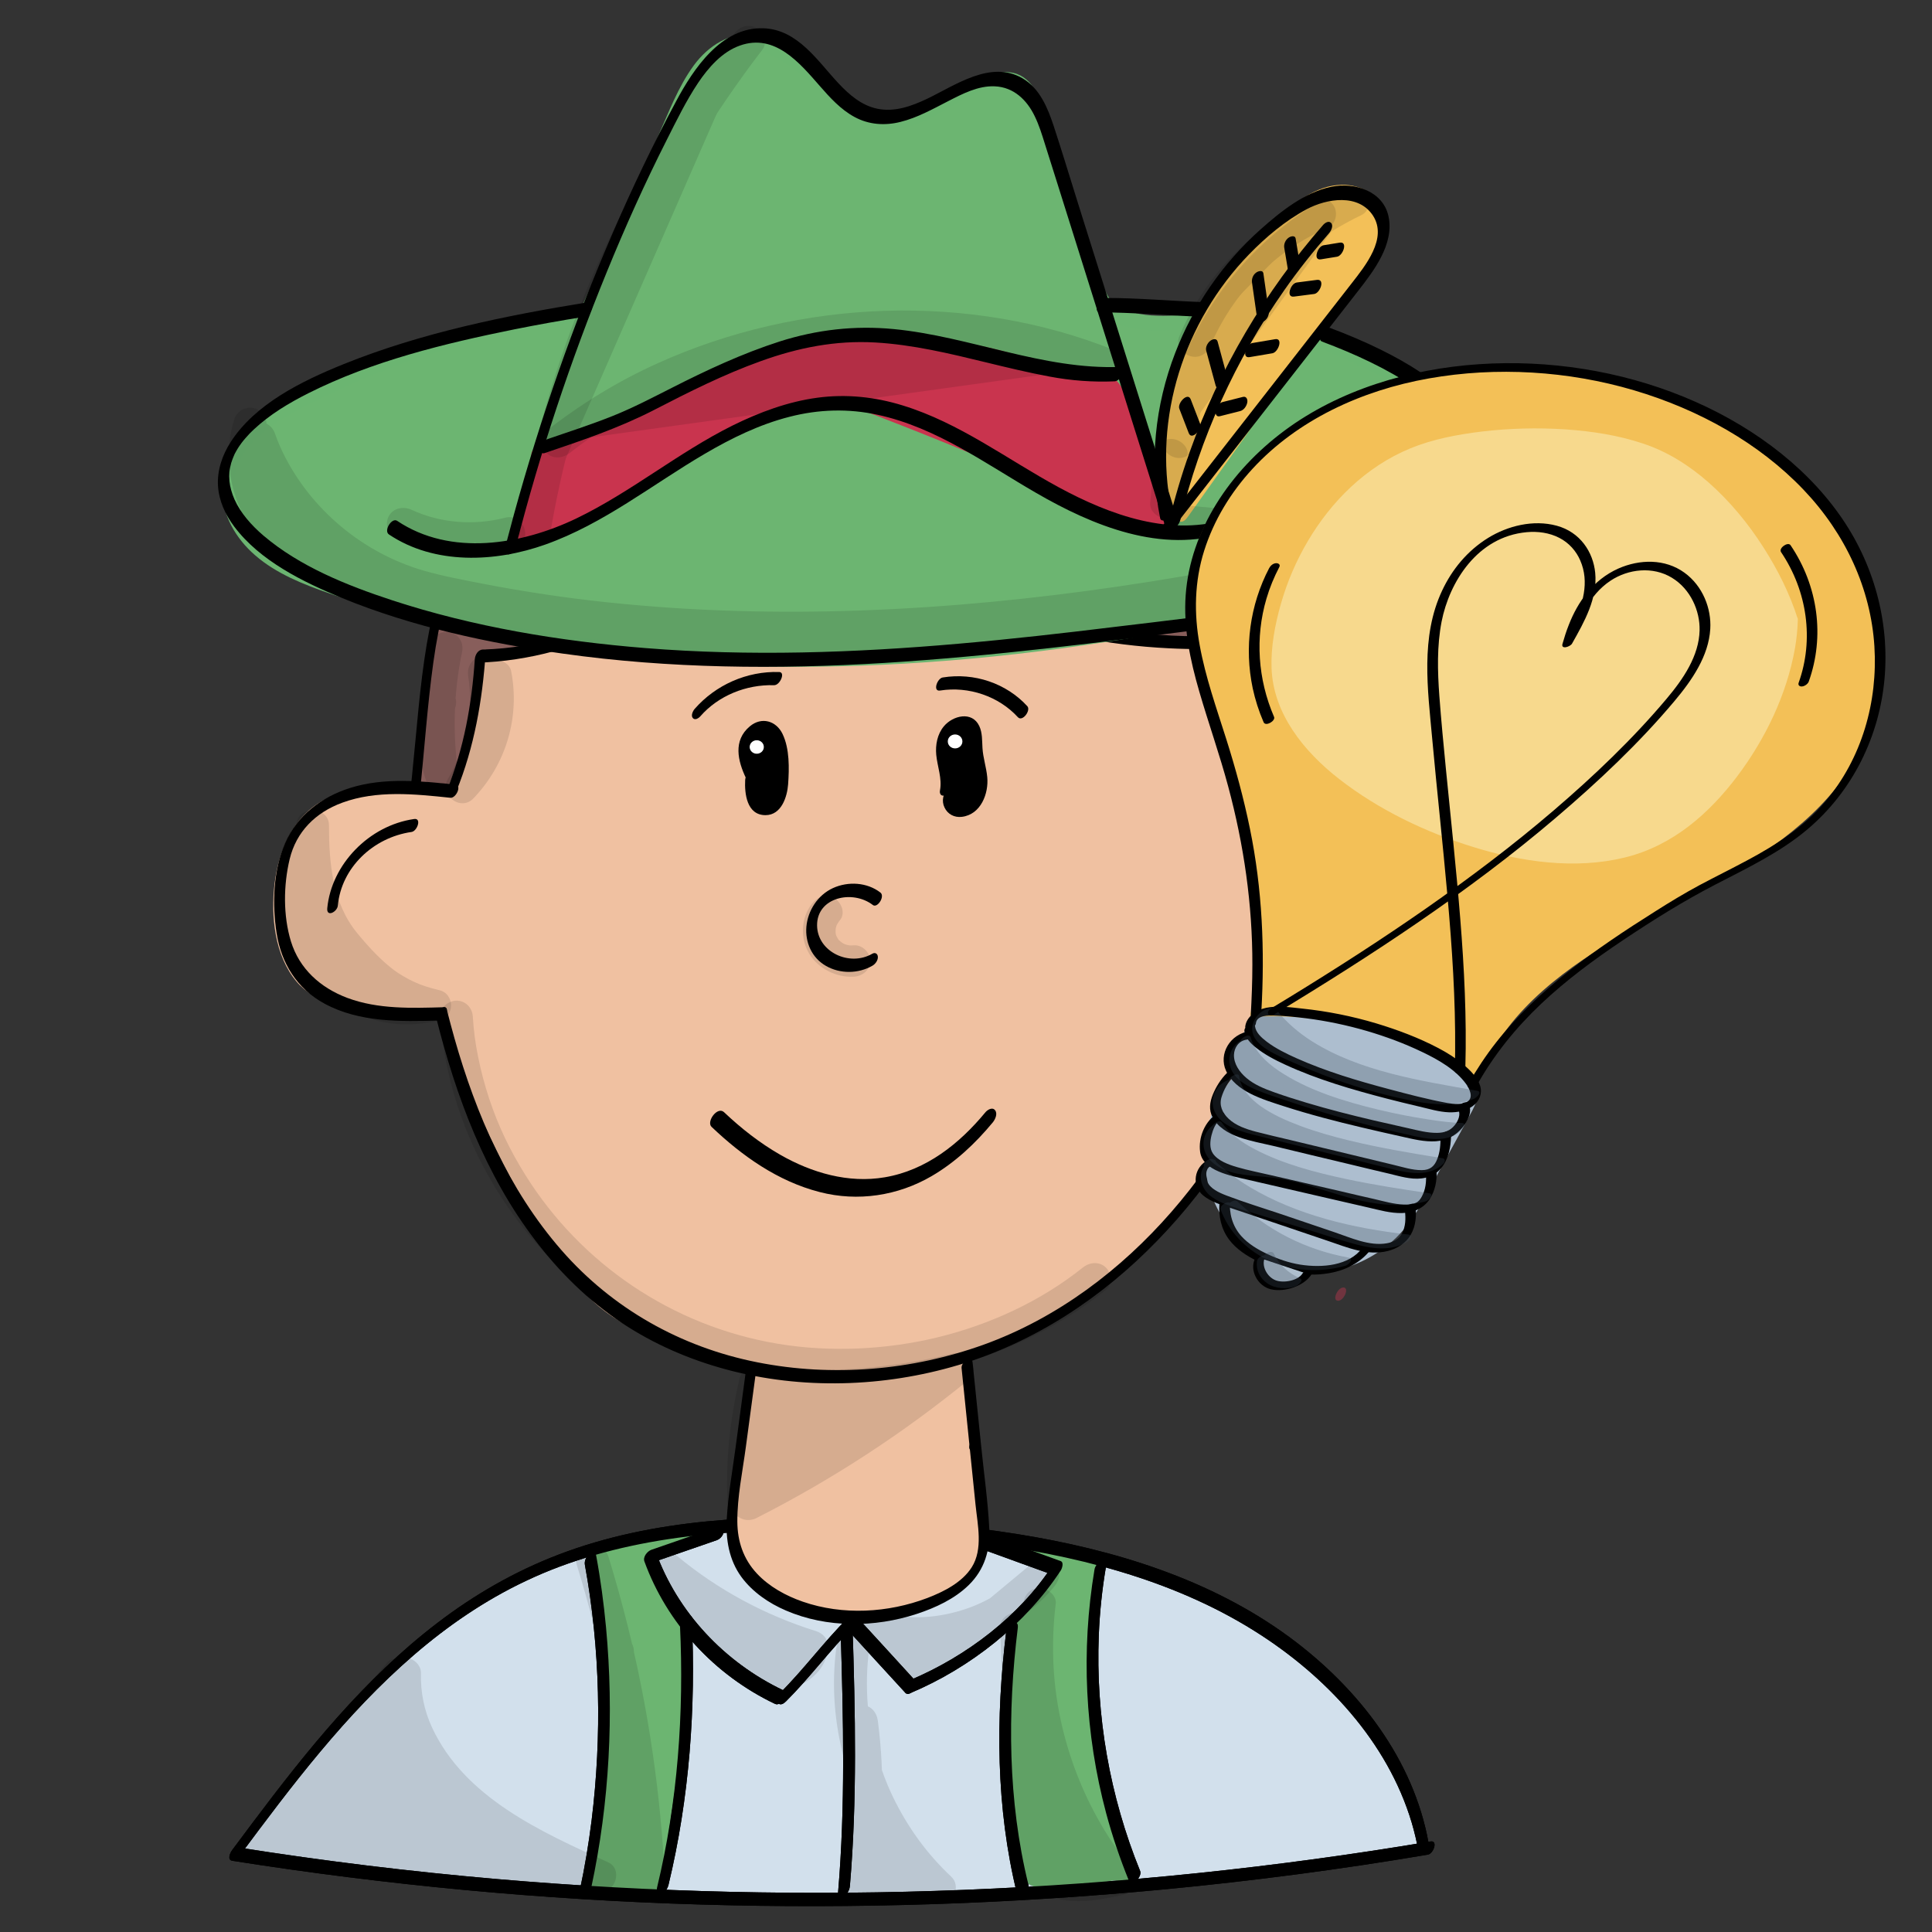 <?xml version="1.0" encoding="utf-8"?>
<!-- Generator: Adobe Adobe Illustrator 24.2.0, SVG Export Plug-In . SVG Version: 6.00 Build 0)  -->
<svg version="1.1" xmlns="http://www.w3.org/2000/svg" xmlns:xlink="http://www.w3.org/1999/xlink" x="0px" y="0px"
	 viewBox="0 0 170.08 170.08" style="enable-background:new 0 0 170.08 170.08;" xml:space="preserve">
<rect x="0" y="0" width="170.08" height="170.08" fill="#333333" stroke="none"/>
<style type="text/css">
	.st0{fill:#D2E0EC;}
	.st1{fill:#6CB571;}
	.st2{fill:#885E5B;}
	.st3{fill:#F0C1A1;}
	.st4{fill:#FFFFFF;stroke:#FFFFFF;stroke-width:0.087;stroke-miterlimit:10;}
	.st5{opacity:0.4;}
	.st6{fill:#CA354F;}
	.st7{fill:#6BB571;}
	.st8{fill:#C9344E;}
	.st9{fill:#F3C058;}
	.st10{opacity:0.11;}
	.st11{fill:#ADBECF;}
	.st12{fill:#F3C057;}
	.st13{fill:#F7D98D;}
	.st14{fill:#AEBFCE;}
	.st15{opacity:0.271;}
	.st16{fill:#3D4C5B;}
	.st17{fill:#ECC9AD;}
	.st18{opacity:0.161;}
	.st19{opacity:0.169;}
	.st20{fill:#FFFFFF;}
	.st21{fill:#F0F6FA;}
	.st22{opacity:0.149;}
	.st23{opacity:0.031;}
	.st24{stroke:#000000;stroke-width:0.055;stroke-miterlimit:10;}
	.st25{fill:#C8354F;}
	.st26{fill:#C93550;}
	.st27{fill:#6DB671;}
	.st28{fill:#6CB671;}
	.st29{fill:#D1DFEA;}
	.st30{fill:#D3E1ED;}
	.st31{fill:#C8354E;}
	.st32{fill:#C8AE9D;}
	.st33{opacity:0.078;}
	.st34{opacity:0.141;}
	.st35{fill:#D15238;}
	.st36{fill:#D15239;}
</style>
<g id="Ebene_4_5_">
</g>
<g id="Ebene_8_7_">
	<g>
		<g id="Ebene_24_Kopie">
			<g>
				<path class="st0" d="M125.3,162.61c-1.65-9.36-9.2-17.17-18.19-21.62c-8.99-4.45-19.32-5.96-29.48-6.58
					c-10.4-0.64-21.24-0.33-30.64,3.88c-11.41,5.12-19.13,15.23-26.34,24.94c34.72,5.5,70.47,5.32,105.13-0.53"/>
				<g>
					<path d="M125.76,162.23c-1.32-7.33-6.16-13.61-12.21-18.08c-6.95-5.13-15.5-7.75-24.05-9.11c-4.52-0.72-9.09-1.11-13.66-1.33
						c-4.53-0.22-9.08-0.22-13.59,0.22c-4.48,0.44-8.92,1.33-13.11,2.94c-3.84,1.47-7.39,3.52-10.62,5.99
						c-6.45,4.92-11.53,11.27-16.32,17.65c-0.59,0.79-1.18,1.58-1.77,2.37c-0.16,0.21-0.46,0.85,0.02,0.93
						c13.62,2.15,27.38,3.44,41.18,3.85c13.7,0.41,27.42-0.05,41.06-1.35c7.71-0.74,15.38-1.75,23.01-3.04
						c0.5-0.08,0.91-1.28,0.23-1.16c-13.55,2.28-27.26,3.71-41.01,4.26c-13.72,0.55-27.48,0.23-41.16-0.95
						c-7.64-0.66-15.26-1.59-22.83-2.79c0.01,0.31,0.01,0.62,0.02,0.93c4.68-6.3,9.46-12.67,15.49-17.87
						c2.97-2.56,6.23-4.8,9.82-6.5c3.94-1.88,8.22-3.03,12.55-3.69c4.46-0.68,8.99-0.83,13.5-0.72c4.5,0.11,9.02,0.42,13.49,0.98
						c8.59,1.07,17.28,3.21,24.61,7.8c6.33,3.96,11.74,9.79,13.86,16.87c0.25,0.84,0.45,1.7,0.61,2.57c0.06,0.31,0.43,0.19,0.6,0.06
						C125.68,162.87,125.82,162.53,125.76,162.23L125.76,162.23z"/>
				</g>
			</g>
			<g>
				<g>
					<path d="M69.2,149.77c2.11-2.1,3.87-4.52,5.98-6.62c-0.24,0.05-0.47,0.11-0.71,0.16c1.74,1.9,3.47,3.8,5.21,5.69
						c0.43,0.47,1.26-0.64,0.89-1.05c-1.74-1.9-3.47-3.8-5.21-5.69c-0.23-0.25-0.53-0.01-0.71,0.16c-2.11,2.1-3.87,4.52-5.98,6.62
						c-0.19,0.19-0.38,0.65-0.18,0.88C68.71,150.19,69.03,149.94,69.2,149.77L69.2,149.77z"/>
				</g>
			</g>
			<g>
				<g>
					<path d="M80.14,149.05c5.29-2.23,10.17-6.09,13.25-10.81c0.11-0.17,0.28-0.7-0.01-0.81c-2.06-0.75-4.12-1.49-6.18-2.24
						c-0.57-0.21-1.24,1.01-0.72,1.2c2.06,0.75,4.12,1.49,6.18,2.24c0-0.27-0.01-0.54-0.01-0.81c-2.89,4.43-7.56,7.99-12.52,10.08
						C79.61,148.12,79.35,149.38,80.14,149.05L80.14,149.05z"/>
				</g>
			</g>
			<g>
				<g>
					<path d="M63.33,134.36c-1.99,0.69-3.99,1.38-5.98,2.07c-0.37,0.13-0.77,0.63-0.62,1.03c1.97,5.42,6.14,9.99,11.5,12.54
						c0.54,0.26,1.24-0.95,0.72-1.2c-5.2-2.48-9.31-6.89-11.22-12.17c-0.21,0.34-0.41,0.69-0.62,1.03c1.99-0.69,3.99-1.38,5.98-2.07
						c0.32-0.11,0.57-0.42,0.63-0.75C63.75,134.64,63.66,134.24,63.33,134.36L63.33,134.36z"/>
				</g>
			</g>
			<g>
				<g>
					<path d="M74.01,143.7c0.23,7.62,0.42,15.28-0.23,22.88c-0.03,0.31,0.28,0.41,0.53,0.29c0.32-0.15,0.48-0.53,0.51-0.85
						c0.65-7.61,0.47-15.26,0.23-22.88c-0.01-0.3-0.26-0.42-0.53-0.29C74.23,142.99,74,143.39,74.01,143.7L74.01,143.7z"/>
				</g>
			</g>
			<g>
				<g>
					<path d="M59.86,143.06c0.37,7.72-0.2,15.58-2.02,23.12c-0.06,0.26,0.07,0.55,0.38,0.5c0.34-0.06,0.56-0.46,0.63-0.75
						c1.84-7.63,2.42-15.61,2.05-23.43c-0.01-0.3-0.25-0.42-0.53-0.29C60.08,142.35,59.84,142.75,59.86,143.06L59.86,143.06z"/>
				</g>
			</g>
			<g>
				<g>
					<path d="M51.49,137.76c1.35,7.4,1.51,15.04,0.59,22.5c-0.26,2.07-0.6,4.12-1.04,6.16c-0.06,0.26,0.06,0.55,0.38,0.5
						c0.33-0.06,0.57-0.46,0.63-0.75c1.61-7.51,2.01-15.28,1.3-22.91c-0.2-2.12-0.48-4.23-0.87-6.33c-0.06-0.33-0.46-0.21-0.64-0.07
						C51.58,137.08,51.43,137.44,51.49,137.76L51.49,137.76z"/>
				</g>
			</g>
			<g>
				<g>
					<path d="M88.59,143.54c-0.95,7.68-0.92,15.62,0.94,23.17c0.08,0.32,0.45,0.22,0.64,0.07c0.25-0.2,0.44-0.58,0.36-0.89
						c-1.81-7.36-1.85-15.11-0.93-22.59C89.71,142.4,88.66,142.95,88.59,143.54L88.59,143.54z"/>
				</g>
			</g>
			<g>
				<g>
					<path d="M96.35,138.18c-1.19,7.12-0.84,14.46,1.03,21.45c0.54,2.01,1.21,3.98,1.99,5.91c0.27,0.66,1.2-0.34,1-0.83
						c-2.68-6.59-3.92-13.68-3.64-20.75c0.08-2.02,0.29-4.03,0.63-6.03c0.04-0.26-0.05-0.55-0.38-0.5
						C96.65,137.49,96.39,137.9,96.35,138.18L96.35,138.18z"/>
				</g>
			</g>
		</g>
		<g id="Ebene_35">
			<g>
				<path class="st1" d="M52.61,137.23c1.6,9.4,1.54,19.06-0.2,28.43c1.88,0.1,3.76,0.2,5.64,0.29c0.02-4.95,1.33-9.8,1.78-14.73
					c0.45-4.93-0.09-10.25-3.29-14.14c1.24-0.98,2.72-1.68,4.28-2.04c-2.68,0.62-5.36,1.24-8.04,1.87"/>
				<g>
					<path class="st1" d="M52.11,137.64c1.23,7.23,1.47,14.63,0.7,21.92c-0.22,2.08-0.52,4.16-0.9,6.22c-0.03,0.18,0,0.5,0.26,0.51
						c1.88,0.1,3.76,0.2,5.64,0.29c0.45,0.02,0.76-0.54,0.77-0.91c0.06-7.95,3.38-15.88,1.14-23.79c-0.55-1.93-1.44-3.76-2.72-5.34
						c-0.1,0.33-0.2,0.67-0.31,1c1.18-0.92,2.54-1.55,4.02-1.9c0.52-0.12,0.96-1.41,0.24-1.24c-2.68,0.62-5.36,1.24-8.04,1.87
						c-0.52,0.12-0.96,1.41-0.24,1.24c2.68-0.62,5.36-1.24,8.04-1.87c0.08-0.41,0.16-0.83,0.24-1.24c-1.67,0.4-3.21,1.14-4.54,2.18
						c-0.24,0.18-0.54,0.72-0.31,1c5.01,6.19,3.19,14.5,2.1,21.6c-0.36,2.33-0.65,4.67-0.67,7.03c0.26-0.3,0.51-0.61,0.77-0.91
						c-1.88-0.1-3.76-0.2-5.64-0.29c0.09,0.17,0.17,0.34,0.26,0.51c1.36-7.4,1.72-14.97,1.02-22.46c-0.19-2.1-0.47-4.19-0.83-6.27
						c-0.06-0.33-0.46-0.21-0.64-0.07C52.2,136.96,52.05,137.32,52.11,137.64L52.11,137.64z"/>
				</g>
			</g>
			<g>
				<path class="st1" d="M89.65,143.09c-0.34,6.57-0.27,13.16,0.22,19.72c0.05,0.71,0.13,1.46,0.56,2.04
					c0.91,1.21,2.76,0.58,4.32,0.63c2.26,0.08,3.15-1.04,4.54-0.35c-2.86-8.89-5.73-18.43-2.89-27.32
					c-1.76-0.55-3.52-1.09-5.27-1.64c0.93,0.42,1.86,0.85,2.79,1.27c-1.44,1.86-2.88,3.72-4.31,5.57"/>
				<g>
					<path class="st1" d="M89.13,143.36c-0.25,4.81-0.28,9.62-0.08,14.43c0.05,1.21,0.11,2.42,0.19,3.63
						c0.07,1.01,0.03,2.12,0.34,3.1c0.25,0.81,0.8,1.42,1.68,1.62c0.86,0.2,1.77,0.01,2.64-0.03c0.99-0.05,1.9-0.03,2.87-0.29
						c0.75-0.2,1.43-0.44,2.17-0.1c0.5,0.23,0.98-0.63,0.86-1.01c-2.17-6.76-4.39-13.78-3.99-20.94c0.11-2.01,0.45-4,1.06-5.93
						c0.05-0.15,0.15-0.56-0.1-0.64c-1.76-0.55-3.52-1.09-5.27-1.64c-0.54-0.17-1.26,0.95-0.72,1.2c0.93,0.42,1.86,0.85,2.79,1.27
						c0.03-0.32,0.06-0.64,0.09-0.96c-1.44,1.86-2.88,3.72-4.31,5.57c-0.16,0.21-0.39,0.63-0.18,0.88c0.21,0.24,0.56,0.03,0.71-0.16
						c1.44-1.86,2.88-3.72,4.31-5.57c0.14-0.18,0.47-0.79,0.09-0.96c-0.93-0.42-1.86-0.85-2.79-1.27c-0.24,0.4-0.48,0.8-0.72,1.2
						c1.76,0.55,3.52,1.09,5.27,1.64c-0.03-0.21-0.06-0.43-0.1-0.64c-2.24,7.13-1.02,14.59,0.97,21.63
						c0.58,2.06,1.23,4.11,1.88,6.15c0.29-0.34,0.57-0.68,0.86-1.01c-1.34-0.63-2.64,0.2-4.01,0.3c-0.91,0.06-1.83,0.08-2.74,0.12
						c-0.8,0.03-1.66-0.04-2.11-0.77c-0.54-0.87-0.43-2.13-0.5-3.11c-0.08-1.14-0.14-2.28-0.19-3.42c-0.1-2.32-0.15-4.64-0.15-6.95
						c0-2.63,0.08-5.26,0.21-7.89c0.02-0.31-0.27-0.41-0.53-0.29C89.32,142.66,89.14,143.05,89.13,143.36L89.13,143.36z"/>
				</g>
			</g>
		</g>
		<g id="Ebene_24_Kopie_2">
			<g>
				<g>
					<path d="M125.76,162.23c-1.32-7.33-6.16-13.61-12.21-18.08c-6.95-5.13-15.5-7.75-24.05-9.11c-4.52-0.72-9.09-1.11-13.66-1.33
						c-4.53-0.22-9.08-0.22-13.59,0.22c-4.48,0.44-8.92,1.33-13.11,2.94c-3.84,1.47-7.39,3.52-10.62,5.99
						c-6.45,4.92-11.53,11.27-16.32,17.65c-0.59,0.79-1.18,1.58-1.77,2.37c-0.16,0.21-0.46,0.85,0.02,0.93
						c13.62,2.15,27.38,3.44,41.18,3.85c13.7,0.41,27.42-0.05,41.06-1.35c7.71-0.74,15.38-1.75,23.01-3.04
						c0.5-0.08,0.91-1.28,0.23-1.16c-13.55,2.28-27.26,3.71-41.01,4.26c-13.72,0.55-27.48,0.23-41.16-0.95
						c-7.64-0.66-15.26-1.59-22.83-2.79c0.01,0.31,0.01,0.62,0.02,0.93c4.68-6.3,9.46-12.67,15.49-17.87
						c2.97-2.56,6.23-4.8,9.82-6.5c3.94-1.88,8.22-3.03,12.55-3.69c4.46-0.68,8.99-0.83,13.5-0.72c4.5,0.11,9.02,0.42,13.49,0.98
						c8.59,1.07,17.28,3.21,24.61,7.8c6.33,3.96,11.74,9.79,13.86,16.87c0.25,0.84,0.45,1.7,0.61,2.57c0.06,0.31,0.43,0.19,0.6,0.06
						C125.68,162.87,125.82,162.53,125.76,162.23L125.76,162.23z"/>
				</g>
			</g>
			<g>
				<g>
					<path d="M69.2,149.77c2.11-2.1,3.87-4.52,5.98-6.62c-0.24,0.05-0.47,0.11-0.71,0.16c1.74,1.9,3.47,3.8,5.21,5.69
						c0.43,0.47,1.26-0.64,0.89-1.05c-1.74-1.9-3.47-3.8-5.21-5.69c-0.23-0.25-0.53-0.01-0.71,0.16c-2.11,2.1-3.87,4.52-5.98,6.62
						c-0.19,0.19-0.38,0.65-0.18,0.88C68.71,150.19,69.03,149.94,69.2,149.77L69.2,149.77z"/>
				</g>
			</g>
			<g>
				<g>
					<path d="M80.14,149.05c5.29-2.23,10.17-6.09,13.25-10.81c0.11-0.17,0.28-0.7-0.01-0.81c-2.06-0.75-4.12-1.49-6.18-2.24
						c-0.57-0.21-1.24,1.01-0.72,1.2c2.06,0.75,4.12,1.49,6.18,2.24c0-0.27-0.01-0.54-0.01-0.81c-2.89,4.43-7.56,7.99-12.52,10.08
						C79.61,148.12,79.35,149.38,80.14,149.05L80.14,149.05z"/>
				</g>
			</g>
			<g>
				<g>
					<path d="M63.33,134.36c-1.99,0.69-3.99,1.38-5.98,2.07c-0.37,0.13-0.77,0.63-0.62,1.03c1.97,5.42,6.14,9.99,11.5,12.54
						c0.54,0.26,1.24-0.95,0.72-1.2c-5.2-2.48-9.31-6.89-11.22-12.17c-0.21,0.34-0.41,0.69-0.62,1.03c1.99-0.69,3.99-1.38,5.98-2.07
						c0.32-0.11,0.57-0.42,0.63-0.75C63.75,134.64,63.66,134.24,63.33,134.36L63.33,134.36z"/>
				</g>
			</g>
			<g>
				<g>
					<path d="M74.01,143.7c0.23,7.62,0.42,15.28-0.23,22.88c-0.03,0.31,0.28,0.41,0.53,0.29c0.32-0.15,0.48-0.53,0.51-0.85
						c0.65-7.61,0.47-15.26,0.23-22.88c-0.01-0.3-0.26-0.42-0.53-0.29C74.23,142.99,74,143.39,74.01,143.7L74.01,143.7z"/>
				</g>
			</g>
			<g>
				<g>
					<path d="M59.86,143.06c0.37,7.72-0.2,15.58-2.02,23.12c-0.06,0.26,0.07,0.55,0.38,0.5c0.34-0.06,0.56-0.46,0.63-0.75
						c1.84-7.63,2.42-15.61,2.05-23.43c-0.01-0.3-0.25-0.42-0.53-0.29C60.08,142.35,59.84,142.75,59.86,143.06L59.86,143.06z"/>
				</g>
			</g>
			<g>
				<g>
					<path d="M51.49,137.76c1.35,7.4,1.51,15.04,0.59,22.5c-0.26,2.07-0.6,4.12-1.04,6.16c-0.06,0.26,0.06,0.55,0.38,0.5
						c0.33-0.06,0.57-0.46,0.63-0.75c1.61-7.51,2.01-15.28,1.3-22.91c-0.2-2.12-0.48-4.23-0.87-6.33c-0.06-0.33-0.46-0.21-0.64-0.07
						C51.58,137.08,51.43,137.44,51.49,137.76L51.49,137.76z"/>
				</g>
			</g>
			<g>
				<g>
					<path d="M88.59,143.54c-0.95,7.68-0.92,15.62,0.94,23.17c0.08,0.32,0.45,0.22,0.64,0.07c0.25-0.2,0.44-0.58,0.36-0.89
						c-1.81-7.36-1.85-15.11-0.93-22.59C89.71,142.4,88.66,142.95,88.59,143.54L88.59,143.54z"/>
				</g>
			</g>
			<g>
				<g>
					<path d="M96.35,138.18c-1.19,7.12-0.84,14.46,1.03,21.45c0.54,2.01,1.21,3.98,1.99,5.91c0.27,0.66,1.2-0.34,1-0.83
						c-2.68-6.59-3.92-13.68-3.64-20.75c0.08-2.02,0.29-4.03,0.63-6.03c0.04-0.26-0.05-0.55-0.38-0.5
						C96.65,137.49,96.39,137.9,96.35,138.18L96.35,138.18z"/>
				</g>
			</g>
		</g>
		<g id="Ebene_4">
			<g>
				<path class="st2" d="M115.98,79.33c0,3.26-2.17,6.6-6.18,6.87c-25.75,1.72-41.32,5.88-67.91,0.89
					c-3.67-0.69-5.59-4.64-5.54-7.68c0.09-5.2-0.37-4.86,0-8.01c1.34-11.49,0.81-17.32,5.91-27.77c4.9-10.02,17.37-18.48,30.7-18.48
					c22.25,0,43.02,13.69,43.02,43.69"/>
				<g>
					<path d="M115.54,79.57c-0.01,1.61-0.56,3.23-1.72,4.41c-0.61,0.63-1.4,1.1-2.24,1.38c-1.03,0.33-2.12,0.34-3.2,0.42
						c-4.7,0.34-9.39,0.78-14.07,1.25c-8.4,0.84-16.81,1.76-25.26,1.89c-4.41,0.07-8.82-0.08-13.21-0.46
						c-2.38-0.21-4.76-0.48-7.13-0.81c-1.22-0.17-2.44-0.36-3.66-0.56c-1.21-0.2-2.52-0.32-3.68-0.72c-1.66-0.57-2.9-1.88-3.66-3.38
						c-0.37-0.72-0.63-1.51-0.78-2.3c-0.18-0.93-0.12-1.88-0.12-2.82c0-1.32-0.08-2.62-0.14-3.94c-0.06-1.32,0.12-2.63,0.27-3.94
						c0.42-3.89,0.67-7.81,1.21-11.69c0.51-3.65,1.39-7.22,2.76-10.66c1.45-3.65,3.27-7.07,5.91-10.06
						c2.59-2.94,5.74-5.42,9.21-7.36c3.58-2,7.52-3.43,11.61-4.09c3.53-0.58,7.15-0.5,10.7-0.13c6.03,0.64,11.95,2.37,17.21,5.3
						c5.38,3,9.92,7.22,13.2,12.29c3.82,5.89,5.84,12.72,6.52,19.6c0.19,1.96,0.28,3.93,0.28,5.9c0,0.26,0.22,0.36,0.45,0.25
						c0.26-0.12,0.43-0.45,0.43-0.72c-0.01-7.53-1.32-15.12-4.69-21.97c-2.78-5.66-6.98-10.61-12.26-14.29
						c-5.06-3.53-10.97-5.81-17.1-6.92c-3.14-0.57-6.35-0.84-9.54-0.81c-4.3,0.05-8.55,0.97-12.52,2.55
						c-7.44,2.98-14.13,8.42-17.87,15.33c-1.96,3.61-3.43,7.54-4.35,11.52c-0.84,3.65-1.17,7.37-1.52,11.08
						c-0.2,2.2-0.43,4.39-0.67,6.59c-0.12,1.11-0.15,2.19-0.09,3.3c0.1,1.63,0.07,3.26,0.1,4.9c0.03,1.64,0.54,3.29,1.44,4.69
						c0.94,1.46,2.36,2.61,4.12,3c2.56,0.58,5.2,0.92,7.8,1.27c4.67,0.62,9.37,1,14.08,1.11c8.66,0.21,17.3-0.54,25.9-1.4
						c4.68-0.47,9.35-0.95,14.04-1.35c1.25-0.11,2.5-0.21,3.75-0.3c1.16-0.09,2.37-0.08,3.52-0.3c1.81-0.34,3.37-1.41,4.4-2.87
						c0.97-1.37,1.45-3,1.46-4.65c0-0.26-0.22-0.35-0.45-0.25C115.71,78.97,115.54,79.3,115.54,79.57L115.54,79.57z"/>
				</g>
			</g>
		</g>
		<g id="Ebene_5_10_">
			<g>
				<path class="st3" d="M84.88,120.3c0.42,4.34,0.84,8.67,1.26,13.01c0.15,1.56,0.28,3.22-0.45,4.62
					c-1.22,2.33-4.28,3.05-6.98,3.42c-3.96,0.55-8.57,0.7-11.33-2.08c-2.35-2.37-2.45-6.03-1.93-9.25c0.52-3.22,1.51-6.49,0.83-9.69
					c6.01,0.99,12.2,1,18.21,0.02"/>
				<g>
					<path class="st3" d="M84.4,120.55c0.41,4.27,0.82,8.53,1.24,12.8c0.17,1.75,0.45,3.82-0.91,5.23c-1.06,1.1-2.69,1.59-4.17,1.9
						c-1.61,0.34-3.28,0.54-4.93,0.6c-1.64,0.06-3.35-0.03-4.91-0.54c-1.58-0.52-2.94-1.47-3.82-2.85c-0.9-1.41-1.21-3.09-1.23-4.72
						c-0.07-4.39,1.95-8.6,1.07-13.01c-0.23,0.32-0.46,0.64-0.69,0.96c6.06,0.99,12.27,0.99,18.33,0.01
						c0.49-0.08,0.9-1.26,0.23-1.15c-5.99,0.96-12.11,0.95-18.1-0.03c-0.45-0.07-0.76,0.63-0.69,0.96c0.84,4.2-1.1,8.32-1.11,12.52
						c0,1.72,0.29,3.48,1.13,5.02c0.8,1.46,2.14,2.58,3.72,3.21c3.19,1.27,7.02,0.88,10.32,0.26c1.65-0.31,3.32-0.81,4.65-1.84
						c1.48-1.15,2.15-2.85,2.2-4.64c0.03-1.18-0.13-2.36-0.24-3.53c-0.12-1.27-0.25-2.55-0.37-3.82c-0.25-2.62-0.5-5.23-0.76-7.85
						C85.29,119.29,84.35,120.06,84.4,120.55L84.4,120.55z"/>
				</g>
			</g>
		</g>
		<g id="Ebene_3_4_">
			<g>
				<path class="st3" d="M112.2,69.4c4.27-1.47,9.45-0.02,12.22,3.41c2.77,3.43,2.92,8.59,0.35,12.16c-2.57,3.57-7.65,5.29-12,4.05
					c-2.63,6.64-5.97,13.11-10.71,18.59c-4.74,5.48-10.97,9.93-18.12,11.85c-9.98,2.68-24.33-0.14-30.42-4.64
					c-6.16-4.55-14.66-25.74-14.66-25.74s-9.74,0.2-12.42-3.28c-2.68-3.49-2.5-10.56,0.58-13.74c2.23-2.31,7.33-2.98,12.72-2.42
					c1.91-4.26,2.55-7.7,2.8-11.87c11.39,1.18,23.1-7,25.83-17.64c14.11,18.2,37.84,16.41,37.84,16.41s0.36,10.98,5.71,13"/>
				<g>
					<path class="st3" d="M112.08,69.98c4.83-1.62,10.63,0.45,12.94,4.88c1.14,2.18,1.39,4.8,0.73,7.15
						c-0.67,2.37-2.34,4.31-4.56,5.5c-2.49,1.33-5.47,1.69-8.21,0.93c-0.28-0.08-0.58,0.36-0.65,0.55
						c-3.34,8.39-7.85,16.62-14.93,22.67c-3.28,2.81-7.06,5.12-11.21,6.57c-3.83,1.33-7.87,1.79-11.92,1.68
						c-4.04-0.1-8.1-0.71-11.98-1.81c-3.05-0.87-6.32-2.06-8.78-4.07c-1.86-1.52-3.24-3.64-4.5-5.63c-1.62-2.56-3.05-5.23-4.4-7.93
						c-1.9-3.79-3.65-7.65-5.24-11.56c-0.03-0.07-0.05-0.13-0.08-0.2c-0.04-0.09-0.11-0.21-0.23-0.2c-1.39,0.03-2.8-0.06-4.18-0.21
						c-2.36-0.25-4.96-0.67-6.95-1.98c-2.22-1.47-2.86-4.54-2.9-6.97c-0.05-2.56,0.55-5.83,2.84-7.46c1.38-0.99,3.19-1.4,4.86-1.63
						c2.24-0.31,4.52-0.25,6.77-0.02c0.31,0.03,0.55-0.32,0.65-0.55c1.74-3.9,2.6-7.94,2.85-12.17c-0.24,0.28-0.47,0.56-0.71,0.84
						c9.26,0.93,18.43-4.08,23.41-11.45c1.43-2.11,2.48-4.44,3.12-6.89c-0.29,0.2-0.59,0.4-0.88,0.6
						c4.83,6.2,11.47,10.84,19.01,13.54c5.08,1.82,10.49,2.83,15.9,3c1.03,0.03,2.08,0.05,3.11-0.03c-0.08-0.11-0.17-0.22-0.25-0.33
						c0.04,1.33,0.23,2.67,0.46,3.98c0.42,2.37,1.1,4.84,2.49,6.87c0.72,1.05,1.68,1.97,2.9,2.45c0.52,0.2,1.15-0.92,0.66-1.1
						c-2.22-0.86-3.42-3.11-4.15-5.17c-0.71-1.99-1.1-4.09-1.31-6.18c-0.04-0.45-0.08-0.9-0.1-1.35c0-0.13-0.08-0.34-0.25-0.33
						c-2.92,0.22-5.93-0.06-8.81-0.47c-6.56-0.93-12.96-3.07-18.53-6.54c-3.99-2.49-7.47-5.64-10.31-9.3
						c-0.33-0.42-0.81,0.35-0.88,0.6c-2.11,8.1-9.52,14.53-17.87,16.46c-2.38,0.55-4.83,0.72-7.27,0.48
						c-0.42-0.04-0.69,0.52-0.71,0.84c-0.24,4.03-1.09,7.86-2.74,11.58c0.22-0.18,0.43-0.36,0.65-0.55
						c-3.69-0.37-7.98-0.43-11.34,1.31c-2.8,1.45-4.08,4.52-4.43,7.43c-0.34,2.84,0,6.32,1.95,8.62c1.57,1.85,4.43,2.46,6.76,2.83
						c1.88,0.3,3.82,0.45,5.73,0.41c-0.08-0.07-0.15-0.14-0.23-0.2c1.38,3.45,2.92,6.84,4.54,10.19c1.35,2.79,2.77,5.54,4.36,8.21
						c1.34,2.26,2.79,4.56,4.68,6.45c2.05,2.05,4.9,3.29,7.64,4.24c3.82,1.32,7.86,2.1,11.91,2.4c4.04,0.3,8.22,0.14,12.15-0.88
						c4.28-1.12,8.26-3.17,11.77-5.76c7.6-5.6,12.71-13.64,16.39-22.01c0.47-1.07,0.92-2.16,1.35-3.25
						c-0.22,0.18-0.43,0.36-0.65,0.55c5.4,1.49,11.43-1.35,13.61-6.29c1.1-2.49,1.22-5.4,0.33-7.97c-0.88-2.55-2.77-4.64-5.26-5.86
						c-2.73-1.34-6.01-1.64-8.92-0.66c-0.3,0.1-0.53,0.39-0.58,0.69C111.69,69.72,111.78,70.08,112.08,69.98L112.08,69.98z"/>
				</g>
			</g>
		</g>
		<g id="Ebene_2_7_">
			<g>
				<g>
					<path d="M111.53,69.96c4.76-1.98,10.81-0.15,13.42,4.17c1.32,2.19,1.74,4.86,1.19,7.33c-0.53,2.37-2.06,4.4-4.17,5.7
						c-2.42,1.5-5.39,2.06-8.21,1.47c-0.5-0.1-1.05,1.04-0.46,1.17c5.55,1.16,11.54-2.08,13.38-7.23c0.93-2.59,0.86-5.52-0.23-8.06
						c-1.09-2.53-3.15-4.52-5.77-5.59c-2.93-1.19-6.26-1.22-9.18-0.01C111.04,69.11,110.8,70.27,111.53,69.96L111.53,69.96z"/>
				</g>
			</g>
			<g>
				<g>
					<path d="M40.09,69.07c-3.06-0.32-6.27-0.64-9.25,0.29c-2.56,0.8-4.69,2.45-5.74,4.86c-1.05,2.41-1.15,5.37-0.75,7.93
						c0.41,2.63,1.78,4.89,4.23,6.21c3.06,1.65,6.66,1.58,10.06,1.48c0.52-0.02,1.02-1.18,0.46-1.17c-2.84,0.08-5.82,0.19-8.52-0.82
						c-2.4-0.9-4.23-2.58-4.97-4.98c-0.69-2.27-0.66-4.94-0.11-7.24c0.58-2.4,2.26-4.1,4.64-4.97c3.03-1.11,6.35-0.76,9.5-0.43
						C40.15,70.29,40.68,69.13,40.09,69.07L40.09,69.07z"/>
				</g>
			</g>
			<g>
				<g>
					<path d="M113.11,89.18c-2.14,6.37-5.52,12.38-10,17.52c-4.42,5.07-10.02,9.33-16.5,11.67c-6.32,2.28-13.31,2.87-19.93,1.56
						c-6.79-1.34-12.8-4.77-17.25-9.87c-4.68-5.36-7.52-11.96-9.42-18.65c-0.24-0.84-0.46-1.69-0.68-2.54
						c-0.16-0.62-1.04,0.3-0.92,0.76c1.73,6.9,4.3,13.78,8.7,19.55c2.12,2.79,4.67,5.31,7.63,7.28c2.8,1.86,5.93,3.22,9.2,4.1
						c6.64,1.79,13.86,1.57,20.43-0.39c6.77-2.02,12.68-5.97,17.49-10.93c4.91-5.05,8.7-11.13,11.23-17.59
						c0.31-0.8,0.6-1.6,0.88-2.41C114.22,88.45,113.32,88.55,113.11,89.18L113.11,89.18z"/>
				</g>
			</g>
			<g>
				<g>
					<path d="M111.93,68.96c-1.59-1.51-2.48-3.67-3.22-5.66c-0.72-1.92-1.29-3.9-1.76-5.9c-0.1-0.41-0.19-0.82-0.28-1.24
						c-0.02-0.09-0.13-0.21-0.23-0.2c-2.91,0.16-5.9-0.17-8.76-0.62c-6.56-1.03-12.95-3.25-18.52-6.77
						c-3.97-2.51-7.45-5.66-10.3-9.3c-0.28-0.36-0.74,0.21-0.83,0.44c-3.03,7.8-10.11,13.86-18.34,16.3
						c-2.33,0.69-4.75,1.1-7.18,1.17c-0.43,0.01-0.68,0.47-0.71,0.84c-0.26,3.93-0.96,7.89-2.47,11.57
						c-0.08,0.21-0.11,0.58,0.19,0.62s0.56-0.33,0.65-0.55c1.58-3.87,2.3-8.02,2.58-12.16c-0.24,0.28-0.47,0.56-0.71,0.84
						c9.11-0.29,17.84-4.96,23.16-12.03c1.52-2.01,2.76-4.21,3.66-6.54c-0.28,0.15-0.55,0.3-0.83,0.44
						c4.86,6.2,11.5,10.86,19.03,13.64c5.05,1.86,10.43,2.96,15.83,3.22c1.03,0.05,2.07,0.09,3.1,0.03
						c-0.08-0.07-0.15-0.14-0.23-0.2c0.69,3.44,1.72,6.94,3.33,10.08c0.54,1.05,1.17,2.09,2.03,2.91
						C111.54,70.33,112.29,69.3,111.93,68.96L111.93,68.96z"/>
				</g>
			</g>
			<g>
				<g>
					<path d="M84.65,120.43c0.41,4.01,0.82,8.02,1.23,12.04c0.18,1.76,0.68,3.91-0.34,5.51c-0.85,1.33-2.45,2.14-3.91,2.7
						c-3.45,1.31-7.44,1.54-10.96,0.32c-1.5-0.52-2.95-1.32-4.03-2.47c-1.21-1.29-1.72-2.86-1.73-4.58
						c-0.01-2.19,0.46-4.4,0.75-6.57c0.3-2.26,0.61-4.51,0.91-6.77c0.11-0.83-0.86-0.32-0.93,0.23c-0.29,2.19-0.59,4.38-0.88,6.56
						c-0.28,2.09-0.66,4.19-0.78,6.3c-0.1,1.81,0.19,3.63,1.3,5.14c0.97,1.31,2.39,2.29,3.91,2.94c3.59,1.55,7.82,1.51,11.51,0.3
						c1.67-0.55,3.33-1.32,4.58-2.54c1.4-1.37,1.9-3.1,1.81-4.99c-0.12-2.4-0.47-4.82-0.71-7.21c-0.25-2.47-0.5-4.94-0.76-7.41
						C85.53,119.17,84.6,119.94,84.65,120.43L84.65,120.43z"/>
				</g>
			</g>
			<g>
				<g>
					<path d="M86.73,97.94c-2.26,2.73-5.18,5.08-8.84,5.7c-3.21,0.55-6.43-0.4-9.18-1.97c-1.82-1.04-3.47-2.34-4.97-3.76
						c-0.58-0.55-1.58,0.83-1.1,1.29c2.68,2.55,5.82,4.79,9.52,5.74c3.36,0.87,6.88,0.33,9.85-1.4c2.09-1.22,3.85-2.88,5.37-4.71
						c0.22-0.26,0.47-0.78,0.22-1.09C87.36,97.42,86.91,97.71,86.73,97.94L86.73,97.94z"/>
				</g>
			</g>
			<g>
				<g>
					<path d="M77.5,78.57c-1.17-0.9-2.83-1-4.17-0.39c-1.35,0.62-2.21,1.98-2.34,3.39c-0.12,1.37,0.46,2.74,1.72,3.46
						c1.25,0.72,2.86,0.7,4.1-0.02c0.26-0.15,0.49-0.48,0.47-0.78c-0.01-0.26-0.23-0.42-0.49-0.27c-2.01,1.17-4.83-0.16-4.86-2.48
						c-0.03-2.5,3.13-3.18,4.91-1.81C77.24,79.98,77.94,78.9,77.5,78.57L77.5,78.57z"/>
				</g>
			</g>
			<g>
				<path d="M83.22,69.47c0.19-0.81-0.03-1.65-0.19-2.47c-0.16-0.82-0.27-1.7,0.12-2.45c0.39-0.75,1.45-1.22,2.17-0.75
					c0.76,0.5,0.65,1.57,0.71,2.44c0.05,0.7,0.25,1.38,0.36,2.07s0.12,1.43-0.22,2.06c-0.33,0.63-1.07,1.09-1.79,0.94
					c-0.71-0.15-1.17-1.08-0.71-1.62"/>
				<g>
					<path d="M83.69,69.36c0.13-0.7,0.07-1.38-0.06-2.07c-0.13-0.71-0.36-1.45-0.23-2.18c0.1-0.54,0.54-0.95,1.14-0.9
						c0.63,0.05,0.88,0.61,0.95,1.14c0.07,0.55,0.04,1.11,0.12,1.66c0.11,0.76,0.36,1.5,0.37,2.27c0.01,0.62-0.15,1.29-0.87,1.45
						c-0.31,0.07-0.63,0.01-0.86-0.2c-0.09-0.08-0.18-0.2-0.23-0.31c-0.02-0.06-0.03-0.3-0.11-0.19c0.14-0.2,0.37-0.58,0.17-0.81
						c-0.18-0.22-0.53-0.03-0.66,0.15c-0.38,0.52-0.56,1.12-0.27,1.72c0.27,0.58,0.86,0.9,1.52,0.82c1.69-0.2,2.38-2.08,2.24-3.5
						c-0.08-0.86-0.37-1.7-0.42-2.56c-0.04-0.64,0-1.33-0.28-1.93c-0.63-1.35-2.33-0.93-3.12,0.02c-0.58,0.7-0.75,1.63-0.67,2.51
						c0.1,1.04,0.53,2.08,0.33,3.13c-0.05,0.24,0.05,0.51,0.35,0.46C83.41,70,83.64,69.62,83.69,69.36L83.69,69.36z"/>
				</g>
			</g>
			<g>
				<path d="M66.14,68.12c-0.38-0.8-0.77-1.64-0.67-2.51c0.1-0.87,0.91-1.72,1.81-1.57c0.98,0.16,1.39,1.28,1.52,2.22
					c0.14,1.01,0.17,2.03,0.1,3.04c-0.05,0.73-0.26,1.59-0.98,1.82c-0.63,0.21-1.34-0.24-1.62-0.82c-0.28-0.58-0.25-1.25-0.22-1.89"
					/>
				<g>
					<path d="M66.6,67.74c-0.36-0.76-1.38-2.88,0.13-3.12c1.18-0.19,1.53,1.4,1.63,2.2c0.08,0.67,0.11,1.35,0.1,2.03
						c-0.01,0.42,0.07,1.25-0.27,1.6c-0.38,0.4-1.07-0.04-1.32-0.37c-0.41-0.55-0.34-1.28-0.31-1.92c0.02-0.29-0.25-0.38-0.49-0.27
						c-0.29,0.14-0.45,0.49-0.47,0.78c-0.06,1.17,0.13,3.09,1.79,3.09c1.41,0,1.91-1.63,1.99-2.71c0.1-1.41,0.14-3.13-0.49-4.44
						c-0.56-1.16-1.85-1.54-2.89-0.66c-1.48,1.25-1.05,3.04-0.33,4.55C65.96,69.1,66.81,68.17,66.6,67.74L66.6,67.74z"/>
				</g>
			</g>
			<g>
				<g>
					<path d="M68.6,59.16c-2.86-0.09-5.6,1.14-7.44,3.24c-0.16,0.18-0.36,0.59-0.17,0.81c0.19,0.23,0.51,0.02,0.66-0.15
						c1.59-1.82,4.03-2.81,6.49-2.74C68.66,60.34,69.17,59.18,68.6,59.16L68.6,59.16z"/>
				</g>
			</g>
			<g>
				<g>
					<path d="M90.44,62.17c-1.85-2.02-4.68-2.98-7.45-2.53c-0.49,0.08-0.9,1.26-0.23,1.15c2.52-0.4,5.17,0.51,6.85,2.35
						C90.01,63.57,90.77,62.54,90.44,62.17L90.44,62.17z"/>
				</g>
			</g>
			<g>
				<g>
					<path d="M36.46,72.1c-3.99,0.57-7.28,4.01-7.65,7.85c-0.08,0.83,0.88,0.33,0.93-0.23c0.31-3.32,3.09-5.99,6.49-6.48
						C36.73,73.17,37.14,72,36.46,72.1L36.46,72.1z"/>
				</g>
			</g>
			<g>
				<g>
					<path d="M115.75,72.19c3.76,0.48,6.93,4.05,6.52,7.75c-0.09,0.83,0.87,0.33,0.93-0.23c0.46-4.1-2.69-8.14-6.99-8.69
						C115.7,70.96,115.16,72.12,115.75,72.19L115.75,72.19z"/>
				</g>
			</g>
		</g>
		<g id="Ebene_8_6_">
			<ellipse class="st4" cx="84.08" cy="65.27" rx="0.6" ry="0.57"/>
			<ellipse class="st4" cx="66.62" cy="65.76" rx="0.58" ry="0.55"/>
			<g class="st5">
				<g>
					<path class="st6" d="M117.8,114.51c0.52,0,1.02-1.17,0.46-1.17C117.74,113.34,117.23,114.51,117.8,114.51L117.8,114.51z"/>
				</g>
			</g>
		</g>
		<g id="Ebene_19_2_">
			<g>
				<g>
					<path d="M85.57,127.68c0.52,0,1.02-1.17,0.46-1.17C85.51,126.51,85.01,127.68,85.57,127.68L85.57,127.68z"/>
				</g>
			</g>
		</g>
		<g id="Ebene_32">
			<g>
				<path class="st1" d="M50.88,27.76c-8.61,1.01-17.01,3.66-24.56,7.75c-2.79,1.51-5.71,3.57-6.18,6.6
					c-0.36,2.33,0.92,4.67,2.75,6.24c1.83,1.57,4.17,2.49,6.48,3.29c27.02,9.39,58.01,7.51,86.43,0.58
					c8.55-2.09,14.88-4.04,13.55-12.97c-0.55-3.66-5.06-5.59-8.51-7.27c-4.61-2.24-8.84-4.2-14.01-4.06c0,0-8.7,1.91-10-1.83
					c-1.53-4.37-3.32-9.69-4.83-14.02c-0.8-2.28-1.29-5.23-3.8-5.09c-2.58,0.14-6.17,3.33-8.73,3.68c-2.87,0.4-5.36-1.75-7.44-3.68
					c-2.08-1.93-4.79-3.94-7.58-3.21c-2.5,0.66-3.82,3.2-4.84,5.47c-2.72,6.09-5.44,12.19-8.17,18.28"/>
				<g>
					<path class="st7" d="M51,27.14c-5.28,0.63-10.48,1.86-15.46,3.67c-2.5,0.91-4.95,1.95-7.32,3.14
						c-2.05,1.02-4.14,2.11-5.82,3.65c-1.58,1.44-2.78,3.31-2.83,5.46c-0.05,2.25,1.2,4.37,2.91,5.84c1.86,1.61,4.22,2.54,6.55,3.35
						c2.42,0.84,4.88,1.59,7.36,2.26c10.15,2.73,20.68,4,31.21,4.17c10.67,0.17,21.34-0.76,31.85-2.5
						c5.27-0.87,10.5-1.94,15.68-3.19c3.48-0.84,7.21-1.63,10.28-3.5c2.77-1.69,4.41-4.29,4.63-7.44c0.13-1.78,0-3.77-0.99-5.32
						c-1.02-1.59-2.73-2.7-4.38-3.61c-1.96-1.08-4.03-2.03-6.07-2.97c-2.23-1.02-4.53-1.93-6.95-2.43
						c-1.59-0.33-3.42-0.63-5.03-0.33c-1.03,0.19-2.08,0.33-3.13,0.38c-1.39,0.07-2.91,0.06-4.23-0.42c-0.55-0.2-1.1-0.49-1.48-0.94
						c-0.56-0.66-0.73-1.61-1.01-2.4c-1.59-4.58-3.23-9.15-4.71-13.76c-0.47-1.46-1.08-3.42-2.84-3.83
						c-1.74-0.4-3.68,0.82-5.11,1.61c-1.68,0.93-3.51,2.23-5.55,2.04c-2.4-0.23-4.34-2.01-6-3.54c-1.69-1.56-3.69-3.25-6.11-3.5
						c-2.23-0.23-4.12,1.03-5.36,2.71c-1.41,1.92-2.25,4.22-3.21,6.37c-1.16,2.6-2.32,5.19-3.48,7.79c-1.13,2.53-2.26,5.07-3.4,7.6
						c-0.1,0.22-0.11,0.63,0.21,0.67c0.33,0.05,0.6-0.36,0.7-0.59c2.25-5.03,4.5-10.07,6.75-15.1c0.53-1.2,1.06-2.4,1.61-3.59
						c0.42-0.91,0.87-1.82,1.49-2.62C62.3,5.55,63,4.9,63.89,4.55c1.11-0.43,2.35-0.33,3.44,0.08c2.26,0.85,3.86,2.62,5.64,4.13
						c1.63,1.38,3.63,2.73,5.91,2.59c1.85-0.12,3.53-1.23,5.09-2.1c0.86-0.48,1.73-0.97,2.65-1.31c0.71-0.26,1.55-0.47,2.29-0.18
						c1.54,0.61,1.94,2.75,2.37,4.11c0.71,2.22,1.52,4.42,2.28,6.63c0.79,2.31,1.59,4.63,2.39,6.94c0.25,0.71,0.43,1.5,0.96,2.09
						c0.41,0.45,0.94,0.77,1.51,0.99c2.32,0.89,5.11,0.6,7.51,0.19c0.25-0.04,0.5-0.11,0.75-0.14c0.96-0.11,2.03,0.04,2.98,0.17
						c2.43,0.32,4.75,1.11,6.98,2.07c2.06,0.89,4.08,1.87,6.08,2.88c1.69,0.85,3.45,1.8,4.72,3.2c1.31,1.44,1.59,3.16,1.57,5.02
						c-0.01,1.44-0.31,2.88-1.11,4.11c-1.57,2.42-4.69,3.56-7.39,4.38c-4.32,1.32-8.81,2.26-13.24,3.15
						c-10.14,2.06-20.46,3.41-30.82,3.78c-10.19,0.37-20.44-0.19-30.46-2.03c-4.95-0.91-9.85-2.13-14.62-3.7
						c-4.21-1.38-9.92-3.28-10.71-8.18c-0.72-4.5,4.87-7.02,8.27-8.68c4.59-2.23,9.45-3.93,14.45-5.08
						c2.43-0.56,4.89-0.98,7.37-1.28C51.29,28.32,51.74,27.05,51,27.14L51,27.14z"/>
				</g>
			</g>
		</g>
		<g id="Ebene_31">
			<g>
				<path class="st8" d="M47.3,39.76c0.19,2.51-1.17,6.18-2.37,8.42c9.6-3.93,23.77-15.48,31.27-12.68
					c12.8,4.78,26.04,11.08,26.04,11.08s-3.03-12.7-4.77-12.7c-2.94,0-5.93-1.4-8.63-2.13c-14.29-3.83-22.01-0.36-41.12,8.44"/>
				<g>
					<path class="st8" d="M46.78,40.03c0.09,1.38-0.22,2.76-0.63,4.07c-0.41,1.33-0.94,2.63-1.6,3.86
						c-0.19,0.35-0.21,1.02,0.38,0.78c7.99-3.29,14.75-8.9,22.9-11.87c1.63-0.59,3.37-1.1,5.12-1.17c2-0.08,3.68,0.69,5.51,1.4
						c5.19,2.01,10.32,4.17,15.4,6.42c2.68,1.19,5.36,2.39,8,3.65c0.52,0.25,0.95-0.64,0.86-1.01c-0.59-2.47-1.27-4.94-2.05-7.36
						c-0.48-1.49-0.98-3.01-1.75-4.39c-0.21-0.38-0.47-0.84-0.87-1.07c-0.31-0.17-0.69-0.11-1.03-0.13
						c-0.84-0.06-1.68-0.22-2.5-0.42c-1.64-0.41-3.22-1.02-4.84-1.5c-1.25-0.37-2.53-0.67-3.8-0.93c-2.22-0.45-4.47-0.74-6.74-0.78
						c-4.41-0.09-8.72,0.79-12.87,2.16c-5.54,1.83-10.83,4.31-16.11,6.73c-0.83,0.38-1.65,0.76-2.48,1.14
						c-0.5,0.23-0.75,1.5,0.02,1.14c5.46-2.51,10.91-5.12,16.58-7.17c4.1-1.48,8.36-2.61,12.76-2.74c4.86-0.14,9.65,0.87,14.22,2.38
						c1.55,0.51,3.13,1.03,4.77,1.21c0.38,0.04,0.77,0.03,1.15,0.07c0.14,0.01-0.02-0.04,0.12,0.03c0.13,0.07,0.19,0.15,0.33,0.32
						c0.83,1.07,1.25,2.49,1.68,3.74c0.57,1.66,1.06,3.34,1.53,5.03c0.29,1.06,0.5,2.16,0.83,3.21c0.02,0.05,0.03,0.11,0.04,0.16
						c0.29-0.34,0.57-0.68,0.86-1.01c-7.11-3.38-14.37-6.52-21.71-9.41c-1.44-0.57-2.87-1.14-4.33-1.66
						c-0.69-0.25-1.39-0.4-2.13-0.45c-1.7-0.11-3.41,0.24-5.02,0.73c-4.11,1.26-7.91,3.41-11.61,5.51
						c-4.22,2.4-8.37,5.05-12.89,6.91c0.13,0.26,0.26,0.52,0.38,0.78c0.74-1.39,1.36-2.85,1.82-4.35c0.45-1.47,0.8-3.01,0.7-4.55
						C47.77,38.66,46.75,39.5,46.78,40.03L46.78,40.03z"/>
				</g>
			</g>
		</g>
		<g id="Ebene_33">
			<g>
				<path class="st9" d="M104.19,45.3c5.26-7.37,10.51-14.74,15.77-22.11c0.91-1.28,1.87-2.82,1.37-4.29
					c-0.53-1.54-2.52-2.25-4.17-1.93c-1.66,0.32-3.03,1.4-4.26,2.51c-3.69,3.32-6.86,7.25-8.74,11.75
					c-1.87,4.5-2.37,9.61-0.86,14.23"/>
				<g>
					<path class="st9" d="M104.56,45.51c3.16-4.43,6.32-8.85,9.47-13.28c1.57-2.2,3.14-4.4,4.71-6.6c0.74-1.04,1.54-2.07,2.21-3.15
						c0.61-0.99,1.14-2.16,1.01-3.34c-0.2-1.84-2.04-2.91-3.86-2.87c-2.3,0.05-4.18,1.65-5.75,3.09c-3.39,3.12-6.31,6.73-8.23,10.86
						c-2.26,4.87-2.98,10.5-1.33,15.65c0.22,0.67,1.16-0.33,1-0.83c-1.38-4.27-1.05-8.9,0.54-13.08c1.49-3.92,4.02-7.39,7-10.4
						c1.43-1.44,3.07-3.19,5.09-3.82c1.54-0.48,3.82-0.12,4.4,1.56c0.38,1.09-0.23,2.16-0.82,3.06c-0.65,1-1.38,1.95-2.07,2.92
						c-1.45,2.03-2.89,4.06-4.34,6.08c-3.26,4.57-6.52,9.14-9.78,13.71c-0.14,0.2-0.26,0.66,0.01,0.81
						C104.12,46.06,104.43,45.7,104.56,45.51L104.56,45.51z"/>
				</g>
			</g>
		</g>
		<g id="Ebene_29_1_">
			<g>
				<g>
					<path d="M45.43,48.05c2.1-8.19,4.78-16.26,7.99-24.11c1.61-3.94,3.35-7.82,5.28-11.63c0.86-1.7,1.7-3.44,2.77-5.03
						c0.89-1.32,2.08-2.71,3.67-3.27c3.09-1.1,5.28,1.56,7.03,3.56c0.89,1.02,1.84,2.07,3.06,2.73c1.25,0.68,2.67,0.78,4.05,0.43
						c1.49-0.37,2.85-1.14,4.2-1.83c1.25-0.64,2.64-1.37,4.1-1.3c1.67,0.07,2.83,1.22,3.5,2.61c0.4,0.81,0.66,1.68,0.93,2.54
						c0.36,1.13,0.71,2.26,1.07,3.39c2.81,8.95,5.63,17.89,8.44,26.84c0.34,1.1,0.69,2.19,1.04,3.29c0.21,0.67,1.16-0.33,1-0.83
						c-2.9-9.21-5.8-18.43-8.69-27.64c-0.7-2.24-1.38-4.48-2.11-6.71c-0.52-1.57-1.22-3.31-2.75-4.2c-2.8-1.63-5.93,0.63-8.4,1.81
						c-1.35,0.64-2.85,1.19-4.38,0.87c-1.38-0.28-2.48-1.24-3.4-2.22c-1.82-1.93-3.58-4.75-6.61-4.86
						c-3.73-0.14-6.19,3.61-7.68,6.39c-2.04,3.8-3.89,7.68-5.6,11.63c-3.49,8.06-6.38,16.36-8.7,24.79c-0.27,1-0.54,2-0.8,3
						c-0.07,0.26,0.07,0.55,0.38,0.5C45.15,48.74,45.36,48.33,45.43,48.05L45.43,48.05z"/>
				</g>
			</g>
			<g>
				<g>
					<path d="M34.24,47.05c4.01,2.69,9.37,2.46,13.79,0.88c5.13-1.83,9.36-5.25,13.98-7.96c2.35-1.38,4.83-2.6,7.5-3.28
						c2.56-0.66,5.19-0.74,7.77-0.17c5.16,1.12,9.48,4.3,13.93,6.87c4.95,2.87,11.08,5.42,16.88,3.46c0.33-0.11,0.57-0.42,0.63-0.75
						c0.04-0.22-0.05-0.61-0.38-0.5c-5.18,1.75-10.64-0.26-15.17-2.72c-4.53-2.46-8.69-5.65-13.71-7.19
						c-2.43-0.75-4.95-1.02-7.49-0.68c-2.62,0.35-5.13,1.29-7.48,2.45c-4.8,2.39-8.92,5.85-13.75,8.18
						c-4.83,2.32-11.07,3.37-15.78,0.21C34.49,45.54,33.75,46.72,34.24,47.05L34.24,47.05z"/>
				</g>
			</g>
			<g>
				<g>
					<path d="M51.76,26.61c-7.3,1.18-14.68,2.69-21.52,5.45c-3.68,1.49-7.79,3.5-9.95,6.88c-0.73,1.14-1.18,2.48-1.1,3.82
						c0.08,1.32,0.64,2.55,1.44,3.61c2.26,3,6.03,4.86,9.49,6.28c6.16,2.52,12.83,3.96,19.43,4.89c9.37,1.32,18.88,1.4,28.31,0.82
						c9.54-0.59,19.02-1.81,28.49-3.02c3.9-0.5,7.78-1.22,11.53-2.38c2.74-0.85,5.45-1.93,7.84-3.49c3.22-2.1,6.13-5.43,5.31-9.41
						c-0.38-1.84-1.52-3.47-2.86-4.79c-1.87-1.85-4.17-3.27-6.54-4.45c-1.47-0.73-2.99-1.37-4.53-1.95c-0.56-0.21-1.24,1-0.72,1.2
						c2.85,1.07,5.66,2.35,8.17,4.05c1.78,1.2,3.46,2.65,4.56,4.48c0.81,1.33,1.22,2.91,0.93,4.39c-0.3,1.52-1.26,2.84-2.54,3.98
						c-1.81,1.61-4.03,2.75-6.29,3.67c-3.14,1.28-6.47,2.11-9.81,2.73c-4.39,0.82-8.86,1.28-13.29,1.82
						c-4.57,0.56-9.15,1.08-13.75,1.48c-9.16,0.8-18.39,1.12-27.57,0.38c-7.53-0.61-15.11-1.86-22.28-4.21
						c-3.99-1.31-8.14-2.98-11.33-5.7c-1.03-0.88-2.01-1.98-2.54-3.18c-0.23-0.51-0.4-1.14-0.44-1.6c-0.05-0.63-0.02-0.98,0.15-1.59
						c0.02-0.08-0.02,0.05,0.03-0.09c0.02-0.07,0.05-0.14,0.07-0.21c0.05-0.15,0.12-0.29,0.18-0.44c0.07-0.16-0.04,0.07,0.04-0.09
						c0.04-0.07,0.07-0.14,0.11-0.2c0.08-0.15,0.17-0.29,0.26-0.43c0.15-0.22,0.08-0.12,0.22-0.31c0.11-0.15,0.23-0.29,0.35-0.43
						c0.26-0.3,0.49-0.54,0.73-0.76c1.41-1.32,3.09-2.33,4.82-3.2c5.63-2.83,11.96-4.37,18.14-5.62c2.05-0.41,4.11-0.78,6.18-1.11
						C52.05,27.77,52.49,26.49,51.76,26.61L51.76,26.61z"/>
				</g>
			</g>
			<g>
				<g>
					<path d="M103.91,45.76c1.73-7.2,4.85-14.07,9.14-20.2c1.22-1.75,2.55-3.42,3.96-5.04c0.17-0.2,0.39-0.64,0.18-0.88
						c-0.21-0.25-0.55-0.02-0.71,0.16c-5.14,5.89-9.15,12.69-11.74,19.97c-0.73,2.04-1.34,4.13-1.85,6.23
						c-0.06,0.26,0.07,0.55,0.38,0.5C103.62,46.44,103.84,46.04,103.91,45.76L103.91,45.76z"/>
				</g>
			</g>
			<g>
				<g>
					<path d="M103.11,44.79c-1.6-7.97,1.11-16.48,6.85-22.4c1.47-1.51,3.18-2.96,5.07-3.97c1.78-0.95,4.58-1.4,5.85,0.58
						c1.27,1.99-0.68,4.39-1.88,5.93c-1.71,2.19-3.42,4.39-5.13,6.58c-3.83,4.91-7.67,9.83-11.5,14.74
						c-0.16,0.21-0.39,0.63-0.18,0.88c0.21,0.24,0.56,0.03,0.71-0.16c3.7-4.75,7.41-9.5,11.11-14.24c1.84-2.36,3.68-4.72,5.52-7.08
						c1.42-1.82,3.21-4.15,2.71-6.58c-0.46-2.22-2.95-3.06-5.04-2.63c-2.36,0.49-4.48,2.2-6.21,3.74
						c-3.36,2.98-5.94,6.76-7.53,10.88c-1.79,4.63-2.31,9.69-1.33,14.55c0.07,0.33,0.46,0.21,0.64,0.07
						C103.02,45.48,103.18,45.11,103.11,44.79L103.11,44.79z"/>
				</g>
			</g>
			<g>
				<g>
					<path d="M113.06,21.83c0.12,0.72,0.24,1.43,0.36,2.15c0.05,0.33,0.46,0.21,0.64,0.07c0.27-0.21,0.41-0.57,0.36-0.89
						c-0.12-0.72-0.24-1.43-0.36-2.15c-0.05-0.33-0.46-0.21-0.64-0.07C113.15,21.14,113,21.5,113.06,21.83L113.06,21.83z"/>
				</g>
			</g>
			<g>
				<g>
					<path d="M110.22,24.89c0.16,1.09,0.32,2.19,0.47,3.28c0.05,0.33,0.47,0.2,0.64,0.07c0.28-0.21,0.41-0.57,0.36-0.89
						c-0.16-1.09-0.32-2.19-0.47-3.28c-0.05-0.33-0.47-0.2-0.64-0.07C110.3,24.2,110.17,24.56,110.22,24.89L110.22,24.89z"/>
				</g>
			</g>
			<g>
				<g>
					<path d="M106.19,30.89c0.28,1.02,0.55,2.04,0.83,3.06c0.09,0.32,0.44,0.22,0.64,0.07c0.25-0.19,0.44-0.58,0.36-0.89
						c-0.28-1.02-0.55-2.04-0.83-3.06c-0.09-0.32-0.44-0.22-0.64-0.07C106.3,30.19,106.1,30.57,106.19,30.89L106.19,30.89z"/>
				</g>
			</g>
			<g>
				<g>
					<path d="M103.82,35.98c0.28,0.72,0.55,1.43,0.83,2.15c0.26,0.67,1.19-0.34,1-0.83c-0.28-0.72-0.55-1.43-0.83-2.15
						C104.56,34.49,103.63,35.49,103.82,35.98L103.82,35.98z"/>
				</g>
			</g>
			<g>
				<g>
					<path d="M107.39,36.64c0.59-0.15,1.18-0.3,1.78-0.45c0.33-0.08,0.57-0.44,0.63-0.75c0.05-0.24-0.05-0.58-0.38-0.5
						c-0.59,0.15-1.18,0.3-1.78,0.45c-0.33,0.08-0.57,0.44-0.63,0.75C106.97,36.39,107.06,36.73,107.39,36.64L107.39,36.64z"/>
				</g>
			</g>
			<g>
				<g>
					<path d="M110,31.44c0.67-0.11,1.34-0.23,2.01-0.34c0.53-0.09,0.97-1.37,0.24-1.24c-0.67,0.11-1.34,0.23-2.01,0.34
						C109.71,30.28,109.27,31.56,110,31.44L110,31.44z"/>
				</g>
			</g>
			<g>
				<g>
					<path d="M113.91,26.11c0.59-0.08,1.18-0.15,1.78-0.23c0.53-0.07,0.99-1.34,0.24-1.24c-0.59,0.08-1.18,0.15-1.78,0.23
						C113.62,24.94,113.17,26.21,113.91,26.11L113.91,26.11z"/>
				</g>
			</g>
			<g>
				<g>
					<path d="M116.28,22.83c0.47-0.08,0.95-0.15,1.42-0.23c0.53-0.08,0.98-1.36,0.24-1.24c-0.47,0.08-0.95,0.15-1.42,0.23
						C115.99,21.67,115.55,22.95,116.28,22.83L116.28,22.83z"/>
				</g>
			</g>
			<g>
				<g>
					<path d="M96.83,27.5c2.91,0,5.78,0.27,8.69,0.37c0.56,0.02,1.12-1.24,0.5-1.27c-2.9-0.1-5.78-0.37-8.69-0.37
						C96.76,26.23,96.21,27.5,96.83,27.5L96.83,27.5z"/>
				</g>
			</g>
			<g>
				<g>
					<path d="M47.94,39.89c3.28-1.11,6.55-2.21,9.62-3.79c3.06-1.58,6.16-3.14,9.42-4.31c3.27-1.18,6.57-1.84,10.07-1.64
						c3.31,0.19,6.55,0.97,9.75,1.75c1.85,0.45,3.71,0.9,5.59,1.25c1.91,0.36,3.8,0.5,5.74,0.42c0.56-0.02,1.1-1.29,0.5-1.27
						c-6.83,0.27-13.21-2.68-19.95-3.33c-3.44-0.33-6.77,0.05-10.04,1.09c-3.3,1.06-6.44,2.53-9.51,4.09
						c-1.72,0.87-3.42,1.76-5.22,2.48c-1.88,0.75-3.8,1.37-5.72,2.03c-0.32,0.11-0.57,0.42-0.63,0.75
						C47.52,39.61,47.61,40,47.94,39.89L47.94,39.89z"/>
				</g>
			</g>
		</g>
		<g id="Ebene_36">
			<g class="st10">
				<path d="M65.88,132.44c6.56-3.32,12.73-7.33,18.37-11.94c-5.78,1.43-11.83,1.85-17.76,1.22c-0.82,3.44-1.17,6.99-1.02,10.51"/>
				<g>
					<path d="M66.61,133.63c6.66-3.38,12.92-7.47,18.66-12.16c1.14-0.94-0.09-2.64-1.4-2.31c-5.68,1.39-11.56,1.77-17.38,1.17
						c-0.6-0.06-1.26,0.47-1.39,1.02c-0.84,3.56-1.22,7.23-1.07,10.88c0.03,0.75,0.64,1.38,1.44,1.38c0.76,0,1.47-0.63,1.44-1.38
						c-0.13-3.41,0.18-6.81,0.97-10.15c-0.46,0.34-0.93,0.68-1.39,1.02c6.07,0.63,12.23,0.18,18.15-1.27
						c-0.47-0.77-0.93-1.54-1.4-2.31c-5.55,4.54-11.63,8.46-18.07,11.73c-0.69,0.35-0.9,1.27-0.52,1.89
						C65.05,133.81,65.92,133.99,66.61,133.63L66.61,133.63z"/>
				</g>
			</g>
			<g class="st10">
				<path d="M27.53,72.67c-0.01,3.61,0.42,7.43,2.75,10.27c2.33,2.84,4.35,4.72,8.02,5.57c-4.09,0.94-7.35-0.4-9.94-3.57
					c-2.6-3.17-3.05-7.8-1.12-11.38"/>
				<g>
					<path d="M26.09,72.67c-0.01,3.09,0.31,6.23,1.71,9.05c0.68,1.36,1.69,2.53,2.72,3.65c0.9,0.98,1.89,1.87,3.01,2.62
						c1.32,0.88,2.84,1.48,4.39,1.85c0-0.89,0-1.78,0-2.67c-0.76,0.17-1.18,0.23-1.96,0.24c-0.81,0.01-1.11-0.02-1.84-0.19
						c-0.73-0.18-1.02-0.29-1.62-0.6c-0.62-0.32-1.07-0.63-1.5-1c-2.19-1.85-3.45-4.31-3.51-7.02c-0.03-1.53,0.29-3.02,0.99-4.35
						c0.35-0.67,0.18-1.5-0.52-1.89c-0.64-0.36-1.62-0.17-1.97,0.5c-1.64,3.09-1.85,6.83-0.48,10.05c1.31,3.09,3.99,5.82,7.35,6.85
						c1.89,0.58,3.91,0.51,5.82,0.08c1.38-0.31,1.36-2.35,0-2.67c-0.81-0.19-1.61-0.44-2.2-0.72c-0.65-0.3-1.28-0.67-1.86-1.09
						c0.18,0.13-0.23-0.19-0.27-0.22c-0.15-0.12-0.29-0.24-0.44-0.37c-0.29-0.26-0.57-0.53-0.85-0.81c-0.57-0.58-1.1-1.19-1.61-1.81
						c-2.18-2.63-2.49-6.17-2.49-9.48C28.97,70.89,26.09,70.89,26.09,72.67L26.09,72.67z"/>
				</g>
			</g>
			<g class="st10">
				<path d="M35.49,46.08c2.87,1.35,6.25,1.65,9.33,0.84"/>
				<g>
					<path d="M34.77,47.27c3.26,1.5,6.94,1.87,10.45,0.98c1.79-0.46,1.03-3.13-0.77-2.67c-2.72,0.7-5.66,0.48-8.22-0.7
						c-0.7-0.32-1.56-0.18-1.97,0.5C33.88,45.99,34.06,46.95,34.77,47.27L34.77,47.27z"/>
				</g>
			</g>
			<g class="st10">
				<path d="M104.27,45.85c1.14,0.11,2.29,0.21,3.43,0.32"/>
				<g>
					<path d="M104.27,47.24c1.14,0.11,2.29,0.21,3.43,0.32c0.78,0.07,1.44-0.69,1.44-1.38c0-0.81-0.66-1.31-1.44-1.38
						c-1.14-0.11-2.29-0.21-3.43-0.32c-0.78-0.07-1.44,0.69-1.44,1.38C102.83,46.66,103.49,47.17,104.27,47.24L104.27,47.24z"/>
				</g>
			</g>
			<g class="st10">
				<path d="M49.13,38.9c13.29-10.45,32.75-13.15,48.6-6.74"/>
				<g>
					<path d="M50.15,39.88c4.98-3.9,10.96-6.7,17.21-8.27c3.25-0.82,6.31-1.28,9.61-1.44c1.64-0.08,3.29-0.09,4.93-0.01
						c1.6,0.07,3.25,0.22,4.69,0.44c3.69,0.55,7.31,1.52,10.75,2.9c0.72,0.29,1.59-0.31,1.77-0.97c0.23-0.8-0.29-1.41-1.01-1.7
						c-6.34-2.55-13.28-3.68-20.14-3.47c-6.93,0.22-13.77,1.78-20.04,4.61c-3.52,1.58-6.8,3.6-9.81,5.95c-0.6,0.47-0.51,1.47,0,1.96
						C48.71,40.45,49.54,40.35,50.15,39.88L50.15,39.88z"/>
				</g>
			</g>
			<g class="st10">
				<path d="M65.88,3.65C56.17,16.31,49.65,31.2,47.03,46.7"/>
				<g>
					<path d="M64.64,2.95c-3.81,4.97-7.13,10.27-9.92,15.83c-2.8,5.58-5.08,11.4-6.78,17.37c-0.95,3.35-1.72,6.75-2.3,10.18
						c-0.13,0.74,0.2,1.49,1.01,1.7c0.69,0.18,1.65-0.22,1.77-0.97c1.02-6.02,2.62-11.95,4.78-17.69
						c2.13-5.69,4.83-11.18,8.01-16.39c1.82-2.97,3.79-5.85,5.92-8.63c0.46-0.6,0.1-1.54-0.52-1.89C65.88,2.05,65.1,2.35,64.64,2.95
						L64.64,2.95z"/>
				</g>
			</g>
			<g class="st10">
				<path d="M119.11,17.75c-8.41,3.97-14.41,12.26-15.32,21.18"/>
				<g>
					<path d="M118.38,16.56c-6.89,3.28-12.19,9.3-14.67,16.26c-0.71,1.98-1.14,4.03-1.36,6.12c-0.08,0.75,0.72,1.38,1.44,1.38
						c0.84,0,1.36-0.64,1.44-1.38c0.08-0.79,0.19-1.44,0.38-2.32c0.18-0.84,0.41-1.66,0.68-2.47c0.54-1.65,1.14-2.99,2.02-4.52
						c1.71-2.99,3.88-5.51,6.66-7.7c1.39-1.09,3.14-2.16,4.87-2.99c0.7-0.33,0.89-1.28,0.52-1.89
						C119.94,16.37,119.08,16.22,118.38,16.56L118.38,16.56z"/>
				</g>
			</g>
			<g class="st10">
				<path d="M103.11,40.02c-0.14,1.42-0.28,2.83-0.42,4.25"/>
				<g>
					<path d="M101.67,40.02c-0.14,1.42-0.28,2.83-0.42,4.25c-0.07,0.75,0.72,1.38,1.44,1.38c0.84,0,1.37-0.64,1.44-1.38
						c0.14-1.42,0.28-2.83,0.42-4.25c0.07-0.75-0.72-1.38-1.44-1.38C102.27,38.63,101.75,39.27,101.67,40.02L101.67,40.02z"/>
				</g>
			</g>
			<g class="st10">
				<path d="M116.18,18.83c-4.98,2.21-9,6.3-10.99,11.19"/>
				<g>
					<path d="M115.45,17.64c-5.34,2.39-9.49,6.78-11.65,12.02c-0.29,0.7,0.31,1.52,1.01,1.7c0.82,0.22,1.49-0.27,1.77-0.97
						c0.41-0.99,1.06-2.19,1.73-3.2c0.72-1.08,1.41-1.91,2.33-2.84c1.82-1.84,3.84-3.23,6.27-4.32c0.7-0.32,0.88-1.29,0.52-1.89
						C117,17.44,116.16,17.32,115.45,17.64L115.45,17.64z"/>
				</g>
			</g>
			<g class="st10">
				<path d="M22.8,38.5c2.29,6.53,8.27,11.76,15.28,13.35c29.07,6.61,59.68,2.57,88.65-4.45C95.83,58.76,60.9,59.85,29.28,50.43
					c-5.51-1.64-8.97-7.91-7.28-13.18"/>
				<g>
					<path d="M21.41,38.87c1.99,5.61,6.42,10.37,12.03,12.87c3.22,1.44,6.75,2.03,10.21,2.65c3.83,0.68,7.69,1.19,11.57,1.55
						c7.64,0.71,15.34,0.81,23.01,0.43c7.82-0.38,15.6-1.26,23.33-2.47c7.65-1.2,15.23-2.74,22.76-4.5
						c0.94-0.22,1.87-0.44,2.81-0.67c-0.26-0.89-0.51-1.78-0.77-2.67c-7.35,2.69-14.92,4.82-22.63,6.35
						c-7.61,1.52-15.35,2.45-23.11,2.81c-7.86,0.36-15.75,0.13-23.58-0.68c-7.72-0.8-15.38-2.22-22.88-4.19
						c-0.97-0.26-1.94-0.52-2.91-0.8c-0.76-0.22-1.77-0.48-2.37-0.73c-0.48-0.2-1.24-0.63-1.78-0.99c-0.02-0.02-0.26-0.19-0.14-0.1
						c0.1,0.08-0.08-0.06-0.08-0.06c-0.15-0.12-0.3-0.24-0.44-0.36c-0.27-0.23-0.52-0.48-0.77-0.74c-0.11-0.12-0.23-0.24-0.33-0.37
						c-0.06-0.07-0.12-0.14-0.18-0.22c0.04,0.05,0.13,0.17-0.04-0.05c-0.23-0.3-0.44-0.61-0.64-0.93c-0.4-0.65-0.64-1.13-0.84-1.69
						c-0.24-0.66-0.42-1.33-0.54-2.02c-0.01-0.04-0.03-0.27-0.01-0.04c-0.01-0.07-0.02-0.14-0.02-0.21
						c-0.01-0.16-0.03-0.32-0.04-0.48c-0.02-0.37-0.02-0.74,0.01-1.11c0.01-0.16,0.03-0.32,0.04-0.48c0.03-0.23-0.03,0.19,0.01-0.04
						c0.01-0.07,0.02-0.14,0.04-0.21c0.07-0.37,0.16-0.73,0.27-1.08c0.22-0.72-0.27-1.51-1.01-1.7c-0.77-0.2-1.55,0.25-1.77,0.97
						c-1.9,6.08,2.04,12.97,8.29,14.89c7.67,2.35,15.62,3.97,23.59,5.01c8.06,1.06,16.19,1.53,24.32,1.35
						c8.13-0.18,16.24-0.98,24.23-2.39c7.9-1.39,15.68-3.39,23.24-5.99c0.95-0.33,1.89-0.66,2.84-1.01c0.73-0.27,1.23-0.93,1.01-1.7
						c-0.21-0.74-1.02-1.15-1.77-0.97c-7.37,1.78-14.8,3.37-22.29,4.64c-7.43,1.26-14.91,2.2-22.44,2.7
						c-7.49,0.5-15.03,0.57-22.52,0.07c-3.69-0.25-7.38-0.62-11.04-1.17c-1.86-0.28-3.72-0.59-5.57-0.95
						c-1.73-0.34-3.49-0.66-5.19-1.15c-5.39-1.56-9.97-5.4-12.4-10.36c-0.29-0.6-0.47-1.03-0.72-1.73
						c-0.25-0.71-0.99-1.17-1.77-0.97C21.7,37.36,21.16,38.16,21.41,38.87L21.41,38.87z"/>
				</g>
			</g>
			<g class="st10">
				<path d="M39.29,57.02c-0.8,3.8-0.91,7.73-0.32,11.56c-0.8-2.15-0.89-4.53-0.26-6.73"/>
				<g>
					<path d="M37.9,56.65c-0.85,4.07-0.94,8.19-0.32,12.29c0.93-0.25,1.85-0.49,2.78-0.74c-0.7-1.95-0.81-3.99-0.26-5.99
						c0.48-1.72-2.3-2.46-2.78-0.74c-0.68,2.45-0.61,5.07,0.26,7.46c0.25,0.71,0.99,1.17,1.77,0.97c0.83-0.22,1.12-0.96,1.01-1.7
						c-0.54-3.58-0.42-7.28,0.32-10.82c0.15-0.73-0.22-1.49-1.01-1.7C38.96,55.5,38.05,55.91,37.9,56.65L37.9,56.65z"/>
				</g>
			</g>
			<g class="st10">
				<path d="M42.61,59.18c0.57,3.46-0.14,7.09-1.96,10.13c2.53-2.59,3.67-6.37,2.96-9.85"/>
				<g>
					<path d="M41.22,59.55c0.49,3.08-0.2,6.33-1.81,9.06c-0.79,1.34,1.13,2.86,2.26,1.68c2.9-3.02,4.11-7.18,3.33-11.2
						c-0.14-0.74-1.07-1.15-1.77-0.97c-0.8,0.21-1.15,0.97-1.01,1.7c0.57,2.95-0.41,6.24-2.59,8.51c0.75,0.56,1.51,1.12,2.26,1.68
						c2.02-3.41,2.71-7.33,2.1-11.19c-0.12-0.74-1.09-1.15-1.77-0.97C41.41,58.07,41.11,58.81,41.22,59.55L41.22,59.55z"/>
				</g>
			</g>
			<g class="st10">
				<path d="M58.65,137.98c3.73,3.1,8.11,5.47,12.81,6.93c0.01,1.76-2.27,2.86-4.04,2.41c-1.78-0.45-3.05-1.91-4.1-3.36
					c-1.04-1.45-2.04-3.01-3.62-3.91"/>
				<g>
					<path d="M57.63,138.96c3.94,3.26,8.49,5.74,13.44,7.28c-0.35-0.45-0.7-0.89-1.06-1.33c-0.01,0.32,0.08-0.15-0.01,0.13
						c-0.03,0.1-0.15,0.33-0.03,0.12c-0.06,0.11-0.12,0.21-0.2,0.31c0.18-0.23-0.12,0.09-0.16,0.13c-0.08,0.06-0.06,0.06,0.04-0.02
						c-0.05,0.04-0.11,0.07-0.17,0.11c-0.12,0.06-0.23,0.13-0.35,0.19c-0.09,0.04-0.08,0.04,0.03-0.01
						c-0.06,0.02-0.13,0.04-0.19,0.06c-0.13,0.03-0.26,0.07-0.4,0.1c-0.1,0.02-0.09,0.02,0.04,0c-0.07,0.01-0.14,0.01-0.2,0.01
						c-0.16,0-0.32,0.01-0.48-0.01c0.26,0.02-0.07-0.02-0.15-0.04c-0.16-0.04-0.32-0.09-0.47-0.15c-0.4-0.16-0.89-0.51-1.27-0.86
						c-2.03-1.86-3.08-4.62-5.63-6.12c-1.59-0.93-3.04,1.46-1.45,2.39c1.29,0.76,2.13,2.05,3.01,3.28c0.96,1.33,2.03,2.66,3.5,3.5
						c1.39,0.79,3.06,1.03,4.59,0.46c1.59-0.6,2.79-1.87,2.83-3.57c0.02-0.63-0.46-1.15-1.06-1.33c-4.46-1.39-8.62-3.63-12.17-6.57
						c-0.59-0.49-1.46-0.56-2.04,0C57.11,137.5,57.04,138.47,57.63,138.96L57.63,138.96z"/>
				</g>
			</g>
			<g class="st10">
				<path d="M76.8,143.23c5.35,1.58,11.62-0.34,15.02-4.59c-2.98,2.48-5.96,4.96-8.94,7.44c-0.89,0.74-2.26,0.91-3.32,0.39
					c-1.06-0.51-1.73-1.67-1.63-2.79"/>
				<g>
					<path d="M76.42,144.57c5.82,1.68,12.67-0.31,16.42-4.94c0.48-0.59,0.6-1.38,0-1.96c-0.58-0.56-1.45-0.49-2.04,0
						c-2.47,2.05-4.93,4.1-7.4,6.15c-0.3,0.25-0.6,0.5-0.89,0.74c-0.22,0.18-0.57,0.48-0.68,0.55c-0.28,0.18-0.32,0.17-0.61,0.24
						c-0.25,0.06-0.01,0.03-0.26,0.03c0,0-0.45-0.03-0.26,0c-0.31-0.05-0.42-0.1-0.62-0.22c-0.08-0.05-0.09-0.05-0.02,0
						c-0.06-0.05-0.12-0.1-0.17-0.15c-0.04-0.03-0.24-0.24-0.13-0.11c-0.1-0.11-0.17-0.25-0.24-0.38c-0.15-0.26-0.02,0.08-0.09-0.21
						c-0.01-0.04-0.09-0.44-0.06-0.21c-0.02-0.15-0.01-0.29,0-0.44c0.04-0.75-0.69-1.38-1.44-1.38c-0.82,0-1.4,0.63-1.44,1.38
						c-0.09,1.6,0.85,3.24,2.34,3.99c1.72,0.86,3.7,0.5,5.15-0.68c2.98-2.43,5.91-4.91,8.86-7.37c-0.68-0.65-1.36-1.31-2.04-1.96
						c-0.8,0.99-1.78,1.88-2.74,2.51c-1.13,0.74-2.21,1.24-3.41,1.61c-2.49,0.76-4.99,0.83-7.47,0.11
						c-0.75-0.21-1.57,0.26-1.77,0.97C75.2,143.6,75.67,144.35,76.42,144.57L76.42,144.57z"/>
				</g>
			</g>
			<g class="st10">
				<path d="M75.05,145.18c-1,7.62,1.92,15.63,7.66,21.01c-2.42-0.07-4.84-0.13-7.27-0.2c0.91-4.78,1.04-9.69,0.39-14.5"/>
				<g>
					<path d="M73.61,145.18c-0.79,6.19,0.9,12.68,4.52,17.85c1.04,1.49,2.23,2.88,3.56,4.14c0.34-0.79,0.68-1.58,1.02-2.36
						c-2.42-0.07-4.84-0.13-7.27-0.2c0.46,0.58,0.93,1.17,1.39,1.75c0.92-4.91,1.1-9.92,0.45-14.87c-0.1-0.74-0.59-1.38-1.44-1.38
						c-0.7,0-1.54,0.64-1.44,1.38c0.62,4.69,0.53,9.47-0.34,14.13c-0.17,0.89,0.39,1.72,1.39,1.75c2.42,0.07,4.84,0.13,7.27,0.2
						c1.25,0.03,1.9-1.54,1.02-2.36c-2.16-2.03-3.84-4.36-5.13-7.02c-1.17-2.43-1.99-5.38-2.21-8.01c-0.14-1.67-0.1-3.35,0.11-5.01
						c0.09-0.74-0.73-1.38-1.44-1.38C74.19,143.79,73.7,144.43,73.61,145.18L73.61,145.18z"/>
				</g>
			</g>
			<g class="st10">
				<path d="M52.17,137.4c2.83,9.15,4.49,18.63,4.93,28.17c-1.37-0.23-2.74-0.46-4.1-0.69c1.2-6.45,1.65-13.03,1.36-19.57"/>
				<g>
					<path d="M50.78,137.77c2.16,7.02,3.66,14.23,4.41,21.51c0.22,2.09,0.37,4.19,0.47,6.29c0.61-0.45,1.22-0.89,1.82-1.33
						c-1.37-0.23-2.74-0.46-4.1-0.69c0.34,0.57,0.67,1.14,1.01,1.7c1.21-6.58,1.7-13.27,1.41-19.94c-0.03-0.75-0.64-1.38-1.44-1.38
						c-0.76,0-1.47,0.63-1.44,1.38c0.28,6.43-0.14,12.87-1.31,19.2c-0.13,0.68,0.18,1.56,1.01,1.7c1.37,0.23,2.74,0.46,4.1,0.69
						c0.87,0.15,1.87-0.36,1.82-1.33c-0.36-7.52-1.44-15.02-3.26-22.35c-0.52-2.08-1.09-4.14-1.72-6.19
						c-0.22-0.72-1.01-1.17-1.77-0.97C51.05,136.27,50.56,137.05,50.78,137.77L50.78,137.77z"/>
				</g>
			</g>
			<g class="st10">
				<path d="M91.52,141.18c-1.09,8.55,1.51,17.48,7.07,24.27c-1.63,0.37-3.32,0.75-4.95,0.42c-1.64-0.33-3.2-1.57-3.27-3.16
					c-0.29-6.46-0.58-12.92-0.87-19.37"/>
				<g>
					<path d="M90.08,141.18c-0.86,6.92,0.63,14.06,4.03,20.2c0.99,1.78,2.16,3.45,3.45,5.04c0.21-0.77,0.42-1.54,0.64-2.31
						c-0.89,0.2-1.79,0.43-2.71,0.48c-0.41,0.03-0.84,0.04-1.26-0.02c-0.17-0.02-0.35-0.06-0.52-0.11
						c-0.07-0.02-0.15-0.04-0.22-0.06c-0.05-0.02-0.32-0.12-0.16-0.05c-0.25-0.11-0.64-0.33-0.77-0.43
						c-0.22-0.17-0.39-0.35-0.53-0.57c-0.13-0.21-0.2-0.35-0.23-0.54c0.02,0.13-0.01-0.1-0.01-0.1c-0.01-0.14-0.01-0.28-0.02-0.42
						c-0.01-0.24-0.02-0.49-0.03-0.73c-0.18-3.89-0.35-7.78-0.53-11.67c-0.1-2.19-0.2-4.38-0.3-6.56c-0.03-0.75-0.64-1.38-1.44-1.38
						c-0.75,0-1.48,0.63-1.44,1.38c0.19,4.24,0.38,8.47,0.57,12.71c0.1,2.15,0.19,4.31,0.29,6.46c0.09,1.82,1.14,3.35,2.84,4.18
						c2.29,1.11,4.83,0.65,7.22,0.11c0.48-0.11,0.88-0.51,1.01-0.97c0.15-0.52-0.04-0.94-0.37-1.35c-4.08-5.02-6.49-11.39-6.84-17.7
						c-0.1-1.86-0.04-3.73,0.19-5.59c0.09-0.74-0.73-1.38-1.44-1.38C90.66,139.8,90.17,140.44,90.08,141.18L90.08,141.18z"/>
				</g>
			</g>
			<g class="st10">
				<path d="M35.6,147.32c-0.17,4.29,2.33,8.37,5.67,11.24c3.34,2.88,7.47,4.75,11.54,6.59c-10.1-0.89-20.2-1.79-30.3-2.68
					c4.18-5.03,8.36-10.06,12.54-15.09"/>
				<g>
					<path d="M34.16,147.32c-0.11,3.45,1.3,6.77,3.47,9.48c2.32,2.9,5.43,5.07,8.75,6.82c1.86,0.99,3.78,1.86,5.71,2.73
						c0.24-0.86,0.49-1.72,0.73-2.58c-7.86-0.7-15.73-1.39-23.59-2.09c-2.24-0.2-4.47-0.4-6.71-0.59c0.34,0.79,0.68,1.58,1.02,2.36
						c4.18-5.03,8.36-10.06,12.54-15.09c0.49-0.58,0.59-1.39,0-1.96c-0.5-0.48-1.55-0.59-2.04,0c-4.18,5.03-8.36,10.06-12.54,15.09
						c-0.8,0.97-0.28,2.25,1.02,2.36c7.86,0.7,15.73,1.39,23.59,2.09c2.24,0.2,4.47,0.4,6.71,0.59c1.4,0.12,2-2.01,0.73-2.58
						c-6.02-2.72-12.65-5.73-15.51-11.86c-0.69-1.48-1.03-3.12-0.98-4.78c0.02-0.75-0.68-1.38-1.44-1.38
						C34.8,145.94,34.18,146.57,34.16,147.32L34.16,147.32z"/>
				</g>
			</g>
		</g>
		<g id="Ebene_37">
			<g class="st10">
				<g>
					<path d="M38.75,89.48c0.62,9.6,5.72,18.77,13.54,24.75c4.02,3.07,8.65,5.3,13.66,6.4c5.12,1.13,10.47,1.15,15.62,0.15
						c5.79-1.12,11.25-3.6,15.79-7.23c0.6-0.48,0.51-1.46,0-1.96c-0.59-0.57-1.44-0.48-2.04,0c-3.65,2.92-8.09,4.99-12.74,6.13
						c-4.54,1.11-9.52,1.34-14.08,0.58c-9.37-1.56-17.37-7.08-22.22-14.81c-1.39-2.22-2.41-4.35-3.21-6.75
						c-0.4-1.21-0.73-2.45-0.98-3.7c-0.26-1.28-0.38-2.23-0.47-3.57c-0.05-0.75-0.63-1.38-1.44-1.38
						C39.45,88.1,38.7,88.73,38.75,89.48L38.75,89.48z"/>
				</g>
			</g>
			<g class="st10">
				<g>
					<path d="M71.48,79.56c-0.98,1.24-1.05,3.07-0.24,4.4c0.79,1.3,2.37,2.11,3.93,2.02c0.78-0.05,1.44-0.6,1.44-1.38
						c0-0.71-0.66-1.43-1.44-1.38c-0.1,0.01-0.21,0.01-0.31,0.01c-0.06,0-0.23-0.03-0.08,0c-0.1-0.02-0.2-0.05-0.3-0.07
						c-0.04-0.01-0.22-0.09-0.09-0.03c-0.09-0.04-0.18-0.09-0.27-0.15c-0.03-0.02-0.18-0.14-0.08-0.05
						c-0.21-0.18-0.2-0.16-0.31-0.35c-0.17-0.28-0.19-0.42-0.16-0.8c0-0.02,0.04-0.23,0.07-0.3c0.04-0.1,0.21-0.37,0.33-0.51
						c0.47-0.6,0.1-1.55-0.52-1.89C72.71,78.64,71.95,78.96,71.48,79.56L71.48,79.56z"/>
				</g>
			</g>
		</g>
	</g>
	<g>
		<g id="Ebene_7_8_">
			<g>
				<path class="st11" d="M109.77,91.37c-1.38,0.48-1.72,2.39-0.58,3.25c-3.77,3.97-3.55,10.48,0.49,14.32
					c1.28,1.22,2.92,2.19,4.76,2.54c3.39,0.64,6.93-1.03,8.92-3.5c0.76-0.95,1.34-2,1.91-3.04c1.22-2.23,2.44-4.46,3.66-6.69
					c0.34-0.62,0.69-1.27,0.69-1.96c0.01-1.44-1.43-2.56-2.8-3.35c-3.37-1.93-7.2-3.23-11.15-3.79c-1.13-0.16-2.3-0.26-3.39,0
					c-1.1,0.26-2.12,0.94-2.44,1.9"/>
				<g>
					<path class="st11" d="M109.8,91.02c-1.61,0.6-2.5,2.73-1.03,3.9c0.04-0.15,0.07-0.29,0.11-0.44
						c-2.69,2.86-3.49,6.89-2.31,10.48c1.27,3.86,5.25,7.49,10.1,6.99c2.23-0.23,4.29-1.26,5.86-2.64c1.95-1.71,2.99-4.06,4.17-6.21
						c0.65-1.19,1.3-2.38,1.95-3.57c0.32-0.59,0.65-1.17,0.96-1.76c0.27-0.52,0.5-1.09,0.49-1.68c-0.03-2.09-2.55-3.36-4.34-4.27
						c-2.52-1.27-5.24-2.19-8.06-2.75c-2.44-0.49-5.43-0.96-7.39,0.75c-0.41,0.36-0.73,0.8-0.91,1.29c-0.07,0.2,0.07,0.34,0.3,0.32
						c0.24-0.02,0.52-0.23,0.59-0.43c0.76-2.13,4.06-1.66,5.95-1.34c2.66,0.45,5.24,1.24,7.66,2.33c1.11,0.5,2.21,1.05,3.21,1.7
						c0.77,0.5,1.55,1.15,1.88,1.96c0.44,1.06-0.15,2.03-0.66,2.96c-0.6,1.1-1.2,2.19-1.8,3.29c-0.61,1.11-1.21,2.22-1.82,3.33
						c-0.55,1.01-1.12,2.03-1.9,2.92c-1.21,1.38-2.91,2.46-4.84,2.89c-4.43,1.01-8.5-2.01-10.08-5.51c-1.42-3.15-1.22-6.9,0.81-9.78
						c0.25-0.35,0.52-0.68,0.82-1c0.08-0.09,0.25-0.33,0.11-0.44c-0.48-0.38-0.68-0.91-0.62-1.47c0.05-0.44,0.27-0.95,0.76-1.13
						c0.22-0.08,0.49-0.27,0.5-0.5C110.24,91,109.99,90.95,109.8,91.02L109.8,91.02z"/>
				</g>
			</g>
			<g>
				<g>
					<path class="st11" d="M111.55,111.69c0.4,0.13,1.13-0.56,0.69-0.71C111.85,110.85,111.12,111.54,111.55,111.69L111.55,111.69z"
						/>
				</g>
			</g>
			<g>
				<g>
					<path class="st11" d="M110.83,111.68c0.06,0.75,0.63,1.41,1.5,1.54c0.9,0.14,1.81-0.34,2.26-1.01
						c0.06-0.09,0.14-0.35-0.05-0.39c-0.88-0.22-1.75-0.44-2.63-0.66c-0.25-0.06-0.5,0.05-0.66,0.22c-0.09,0.09-0.29,0.43-0.03,0.49
						c0.88,0.22,1.75,0.44,2.63,0.66c-0.02-0.13-0.03-0.26-0.05-0.39c-0.59,0.87-1.98,0.04-2.04-0.75
						C111.72,110.88,110.8,111.32,110.83,111.68L110.83,111.68z"/>
				</g>
			</g>
		</g>
		<g id="Ebene_5_2_">
			<g>
				<path class="st12" d="M130.16,94.21c2.53-6.17,8.99-10.28,15.28-13.75c6.29-3.46,13.04-6.89,16.83-12.53
					c4.79-7.13,3.56-16.77-2-23.55s-14.89-10.75-24.29-11.46c-5.86-0.44-11.88,0.31-17.11,2.63c-5.23,2.31-10.78,6.69-12.78,11.54
					c-2.78,6.73,0.32,13.81,2.39,20.79c2.07,6.98,4.28,14.36,2.02,21.25c6.88-0.43,13.94,1.62,19.25,5.57"/>
				<g>
					<path class="st12" d="M130.61,94.15c2.21-5.35,7.42-9.07,12.64-12.1c5.25-3.05,10.89-5.66,15.39-9.59
						c2.14-1.86,3.94-4.02,5.17-6.45c1.13-2.24,1.74-4.67,1.88-7.12c0.28-4.94-1.31-9.97-4.43-14.1c-3.38-4.48-8.47-7.84-14.05-9.88
						c-5.71-2.09-12.03-2.89-18.15-2.29c-3.05,0.3-6.06,0.97-8.86,2.05c-2.77,1.07-5.34,2.52-7.62,4.25
						c-2.32,1.75-4.42,3.82-5.88,6.21c-1.4,2.28-2.09,4.85-2.16,7.45c-0.14,5.39,2.03,10.6,3.56,15.76
						c1.62,5.48,3.35,11.15,2.8,16.84c-0.13,1.36-0.4,2.71-0.82,4.02c-0.07,0.2,0.06,0.33,0.3,0.32c5.29-0.32,10.66,0.84,15.27,3.2
						c1.31,0.67,2.55,1.44,3.71,2.3c0.35,0.26,1.16-0.37,0.84-0.61c-4.21-3.12-9.44-5.07-14.88-5.57c-1.54-0.14-3.1-0.16-4.64-0.07
						c0.1,0.11,0.2,0.21,0.3,0.32c1.74-5.39,0.84-11.07-0.59-16.46c-0.71-2.7-1.53-5.37-2.37-8.04c-0.82-2.58-1.65-5.18-2.14-7.83
						c-0.47-2.54-0.59-5.16,0.02-7.69c0.61-2.55,2.02-4.83,3.89-6.82c3.81-4.05,9.14-7,14.94-8.25c5.89-1.27,12.24-1.05,18.08,0.46
						c5.79,1.49,11.23,4.26,15.27,8.26c3.78,3.73,6.13,8.48,6.63,13.45c0.5,4.96-0.95,9.92-4.43,13.82
						c-3.83,4.29-9.3,7.1-14.48,9.95c-5.26,2.89-10.65,6.1-14.05,10.78c-0.81,1.11-1.48,2.3-1.99,3.55c-0.08,0.2,0.07,0.34,0.3,0.32
						C130.27,94.56,130.52,94.35,130.61,94.15L130.61,94.15z"/>
				</g>
			</g>
		</g>
		<g id="Ebene_6_9_">
			<g>
				<path class="st13" d="M157.79,54.68c-1.66-5.21-5.96-11.49-11.25-14.32c-5.28-2.83-15.03-2.78-20.85-1.09
					c-8.04,2.33-13.03,11.24-13.3,18.74c-0.23,6.5,6.26,11.36,12.82,14.38c6.56,3.02,15.3,4.89,21.44,1.36
					c6.14-3.52,11.05-12.55,11.13-19.05"/>
				<g>
					<path class="st13" d="M158.25,54.44c-0.7-2.19-1.75-4.29-3.02-6.27c-1.32-2.07-2.92-4.02-4.82-5.7
						c-1.65-1.45-3.55-2.68-5.73-3.41c-2.19-0.74-4.54-1.1-6.86-1.26c-2.45-0.16-4.94-0.1-7.37,0.19c-2.14,0.26-4.32,0.67-6.29,1.48
						c-3.98,1.64-6.99,4.73-9,8.12c-1.04,1.75-1.84,3.62-2.39,5.54c-0.53,1.85-0.9,3.81-0.83,5.72c0.15,3.9,2.75,7.25,5.99,9.76
						c3.4,2.64,7.53,4.65,11.78,5.96c4.24,1.31,8.94,1.99,13.32,0.92c4.28-1.04,7.48-3.95,9.88-7.12c2.53-3.35,4.38-7.25,5.1-11.26
						c0.15-0.86,0.24-1.72,0.26-2.59c0.01-0.49-0.93-0.06-0.93,0.3c-0.05,3.77-1.48,7.53-3.43,10.83c-1.02,1.72-2.22,3.37-3.65,4.85
						c-1.28,1.32-2.77,2.54-4.51,3.37c-3.8,1.82-8.43,1.62-12.54,0.72c-4.26-0.93-8.37-2.68-11.97-4.92
						c-3.41-2.12-6.65-4.96-7.86-8.58c-0.6-1.79-0.55-3.61-0.28-5.44c0.28-1.88,0.82-3.72,1.59-5.49c1.49-3.45,3.87-6.73,7.29-8.91
						c1.61-1.03,3.44-1.69,5.38-2.09c2.21-0.46,4.5-0.69,6.78-0.72c4.43-0.07,9.29,0.44,13.02,2.77c2.06,1.28,3.79,2.96,5.26,4.75
						c1.53,1.86,2.81,3.89,3.8,6.01c0.45,0.95,0.84,1.92,1.15,2.91C157.46,55.33,158.36,54.81,158.25,54.44L158.25,54.44z"/>
				</g>
			</g>
		</g>
		<g id="Ebene_3_3_">
			<g>
				<g>
					<path d="M130.06,95.46c1.46-2.6,3.37-4.97,5.61-7.09c2.19-2.07,4.66-3.9,7.22-5.61c2.63-1.76,5.31-3.44,8.16-4.91
						c2.77-1.43,5.64-2.81,7.98-4.77c4.13-3.45,6.42-8.34,6.87-13.32c0.45-5.01-0.92-10.15-3.96-14.44
						c-3.25-4.59-8.19-8.13-13.72-10.39c-5.62-2.29-11.86-3.28-18-2.87c-6.2,0.41-12.36,2.3-17.13,5.84
						c-4.84,3.59-8.3,8.82-8.71,14.48c-0.21,2.87,0.39,5.73,1.2,8.51c0.81,2.79,1.79,5.54,2.54,8.34c1.39,5.17,2.14,10.4,2.13,15.7
						c0,1.47-0.06,2.94-0.14,4.42c-0.03,0.49,0.91,0.06,0.93-0.3c0.31-5.39,0.09-10.78-1.01-16.12c-0.54-2.64-1.25-5.25-2.07-7.84
						c-0.87-2.75-1.84-5.48-2.35-8.3c-0.51-2.78-0.46-5.6,0.4-8.32c0.84-2.65,2.32-5.11,4.28-7.23c3.9-4.22,9.49-6.87,15.52-7.93
						c5.95-1.05,12.25-0.66,18.04,1.05c5.71,1.69,11.01,4.65,14.91,8.74c3.72,3.9,5.93,8.74,6.25,13.8
						c0.3,4.83-1.06,9.83-4.36,13.71c-1.84,2.16-4.23,3.74-6.84,5.13c-1.38,0.74-2.8,1.44-4.19,2.18c-1.36,0.73-2.66,1.52-3.95,2.34
						c-5.21,3.28-10.3,6.84-13.98,11.53c-0.9,1.15-1.7,2.36-2.41,3.61C128.96,95.95,129.85,95.84,130.06,95.46L130.06,95.46z"/>
				</g>
			</g>
			<g>
				<g>
					<path d="M109.55,90.78c0.06,0.57,0.54,1.07,1.01,1.44c0.77,0.62,1.68,1.09,2.59,1.51c2.82,1.3,5.88,2.19,8.92,2.98
						c0.93,0.24,1.87,0.47,2.81,0.69c0.87,0.2,1.79,0.49,2.69,0.52c0.74,0.02,1.49-0.12,2.07-0.54c0.61-0.44,0.87-1.13,0.66-1.8
						c-0.23-0.72-0.85-1.34-1.44-1.84c-0.67-0.57-1.45-1.06-2.25-1.48c-1.71-0.9-3.57-1.6-5.46-2.17c-2.11-0.63-4.29-1.07-6.5-1.3
						c-1.02-0.11-2.17-0.28-3.18-0.07c-0.9,0.19-1.76,0.81-1.85,1.67c-0.02,0.23,0.26,0.25,0.44,0.2c0.23-0.07,0.47-0.28,0.5-0.5
						c0.07-0.72,1.09-0.72,1.71-0.69c0.9,0.04,1.8,0.13,2.69,0.24c1.82,0.23,3.62,0.61,5.37,1.12c1.67,0.49,3.31,1.1,4.87,1.85
						c1.45,0.69,2.95,1.56,3.86,2.81c0.29,0.4,0.68,1.17,0.15,1.54c-0.46,0.32-1.26,0.24-1.8,0.14c-1.73-0.32-3.44-0.77-5.13-1.22
						c-2.76-0.73-5.54-1.56-8.12-2.71c-0.92-0.41-1.86-0.87-2.65-1.47c-0.48-0.37-0.97-0.81-1.03-1.38
						c-0.02-0.23-0.42-0.12-0.55-0.06C109.7,90.35,109.52,90.55,109.55,90.78L109.55,90.78z"/>
				</g>
			</g>
			<g>
				<g>
					<path d="M110.06,90.77c-1.8,0.24-2.8,2.03-2.13,3.49c0.84,1.82,3.16,2.5,5.08,3.12c2.26,0.73,4.57,1.33,6.9,1.88
						c1.18,0.28,2.37,0.55,3.55,0.81c0.97,0.22,1.94,0.46,2.94,0.4c0.97-0.07,1.76-0.51,2.33-1.19c0.47-0.56,0.9-1.38,0.57-2.09
						c-0.19-0.41-1.08,0.13-0.92,0.47c0.23,0.48-0.01,1.02-0.33,1.41c-0.39,0.47-0.87,0.65-1.53,0.66
						c-0.86,0.01-1.72-0.22-2.55-0.41c-1-0.22-2-0.45-3-0.68c-2.01-0.47-4.01-0.98-5.98-1.57c-0.94-0.28-1.88-0.58-2.81-0.91
						c-0.87-0.31-1.76-0.67-2.44-1.25c-0.63-0.53-1.13-1.26-1.11-2.05c0.02-0.61,0.4-1.24,1.13-1.34c0.25-0.03,0.52-0.22,0.59-0.43
						C110.43,90.89,110.3,90.74,110.06,90.77L110.06,90.77z"/>
				</g>
			</g>
			<g>
				<g>
					<path d="M108.01,94.46c-0.55,0.55-0.97,1.23-1.25,1.92c-0.26,0.66-0.36,1.33-0.01,1.98c0.94,1.75,3.47,2.07,5.35,2.52
						c2.28,0.55,4.55,1.1,6.83,1.64c1.12,0.27,2.23,0.54,3.35,0.8c0.92,0.22,1.89,0.53,2.86,0.42c2.12-0.25,2.62-2.36,2.6-3.94
						c-0.01-0.5-0.94-0.06-0.93,0.3c0.01,0.66-0.04,1.33-0.29,1.95c-0.23,0.59-0.6,0.96-1.35,0.96c-0.85,0.01-1.71-0.28-2.52-0.47
						c-1.02-0.25-2.04-0.49-3.07-0.74c-2-0.48-4-0.96-5.99-1.44c-1.01-0.24-2.02-0.47-3.02-0.73c-0.88-0.23-1.78-0.54-2.42-1.15
						c-0.56-0.53-0.83-1.18-0.62-1.88c0.2-0.67,0.58-1.35,1.1-1.87c0.13-0.13,0.25-0.38,0.03-0.49
						C108.45,94.14,108.14,94.33,108.01,94.46L108.01,94.46z"/>
				</g>
			</g>
			<g>
				<g>
					<path d="M107.22,97.99c-1.18,0.69-1.74,2.19-1.57,3.41c0.23,1.68,2.71,2.11,4.22,2.46c2.37,0.55,4.74,1.09,7.1,1.64
						c1.17,0.27,2.34,0.54,3.52,0.81c0.95,0.22,1.92,0.5,2.92,0.48c1.03-0.02,1.92-0.43,2.44-1.21c0.49-0.75,0.67-1.67,0.61-2.53
						c-0.04-0.5-0.96-0.06-0.93,0.3c0.05,0.66-0.03,1.38-0.36,1.98c-0.11,0.2-0.26,0.43-0.49,0.54c-0.32,0.15-0.73,0.18-1.09,0.17
						c-0.88-0.03-1.74-0.28-2.59-0.48c-1.01-0.23-2.02-0.46-3.02-0.7c-2.04-0.47-4.08-0.94-6.12-1.41c-0.98-0.23-1.98-0.42-2.94-0.7
						c-0.76-0.22-1.7-0.56-2.14-1.2c-0.32-0.46-0.25-1.1-0.13-1.6c0.11-0.45,0.36-1.12,0.76-1.36c0.18-0.1,0.44-0.31,0.37-0.53
						C107.69,97.85,107.37,97.91,107.22,97.99L107.22,97.99z"/>
				</g>
			</g>
			<g>
				<g>
					<path d="M106.36,102.11c-1.24,0.62-1.5,2.25-0.44,3.13c0.65,0.54,1.51,0.8,2.32,1.07c0.97,0.33,1.93,0.65,2.9,0.98
						c1.93,0.65,3.86,1.31,5.79,1.96c1.66,0.56,3.44,1.33,5.24,0.88c0.85-0.21,1.6-0.71,2.01-1.41c0.47-0.8,0.53-1.71,0.42-2.61
						c-0.03-0.23-0.42-0.13-0.55-0.06c-0.22,0.11-0.39,0.31-0.37,0.53c0.08,0.67,0.07,1.41-0.27,2.02
						c-0.26,0.48-0.74,0.75-1.32,0.85c-1.55,0.27-3.18-0.49-4.6-0.97c-1.59-0.54-3.19-1.08-4.78-1.62
						c-1.58-0.53-3.18-1.02-4.73-1.61c-0.65-0.25-1.47-0.61-1.71-1.26c-0.13-0.37-0.17-1.09,0.27-1.31
						c0.18-0.09,0.44-0.32,0.37-0.53C106.84,101.96,106.52,102.03,106.36,102.11L106.36,102.11z"/>
				</g>
			</g>
			<g>
				<g>
					<path d="M107.35,105.97c-0.08,1.11,0.15,2.22,0.86,3.17c0.62,0.82,1.55,1.43,2.52,1.9c2.03,0.97,4.41,1.48,6.68,0.96
						c1.36-0.31,2.53-1.01,3.3-2.05c0.12-0.16,0.1-0.38-0.14-0.42c-0.25-0.04-0.52,0.17-0.65,0.34c-1.15,1.56-3.53,1.76-5.45,1.46
						c-1-0.16-1.95-0.49-2.85-0.91c-0.89-0.41-1.72-0.91-2.35-1.61c-0.8-0.9-1.07-2.01-0.99-3.13
						C108.32,105.19,107.37,105.61,107.35,105.97L107.35,105.97z"/>
				</g>
			</g>
			<g>
				<path class="st14" d="M110.92,110.75c-0.4,0.72,0.14,2.12,1.26,2.38c0.89,0.2,2.45-0.22,2.88-1"/>
				<g>
					<path d="M110.48,110.81c-0.49,0.98,0.2,2.4,1.4,2.69c1.25,0.29,2.97-0.32,3.58-1.32c0.1-0.16,0.11-0.37-0.14-0.42
						c-0.24-0.04-0.54,0.16-0.65,0.34c-0.38,0.63-1.65,0.88-2.37,0.61c-0.78-0.3-1.29-1.32-0.94-2.01c0.1-0.2-0.09-0.33-0.3-0.32
						C110.81,110.4,110.58,110.6,110.48,110.81L110.48,110.81z"/>
				</g>
			</g>
		</g>
		<g id="Ebene_8_9_">
			<g class="st15">
				<path class="st16" d="M112.05,89.12c-0.94-0.14-1.59,0.96-1.27,1.75c0.32,0.79,1.2,1.28,2.04,1.69
					c3.57,1.73,7.39,3.05,11.33,3.89c1.86,0.4,3.9,0.68,5.61-0.05c-6.37-1.12-13.93-2.41-17.66-7.01"/>
				<g>
					<path class="st16" d="M112.3,88.74c-1.28-0.14-2.27,1.14-2.03,2.18c0.14,0.62,0.7,1.1,1.25,1.46c0.72,0.46,1.54,0.81,2.33,1.16
						c3.38,1.51,7.01,2.71,10.71,3.41c1.71,0.32,3.56,0.46,5.18-0.21c0.22-0.09,0.83-0.63,0.28-0.72
						c-4.95-0.87-10.3-1.69-14.52-4.35c-1.14-0.72-2.16-1.59-2.98-2.59c-0.26-0.32-1.1,0.28-0.84,0.61
						c3.1,3.79,8.54,5.28,13.45,6.27c1.45,0.3,2.91,0.55,4.37,0.81c0.09-0.24,0.19-0.48,0.28-0.72c-1.24,0.51-2.61,0.49-3.94,0.29
						c-1.57-0.23-3.12-0.63-4.63-1.06c-1.6-0.46-3.16-0.99-4.7-1.6c-0.78-0.31-1.54-0.63-2.3-0.98c-0.67-0.3-1.36-0.6-1.97-0.99
						c-0.52-0.33-1.1-0.85-1.1-1.46c0-0.35,0.15-0.81,0.63-0.76C112.2,89.54,112.85,88.8,112.3,88.74L112.3,88.74z"/>
				</g>
			</g>
			<g class="st15">
				<path class="st16" d="M109.52,91.78c-0.98,0.43-1.06,1.74-0.43,2.55s1.7,1.23,2.73,1.6c4.34,1.55,8.8,2.83,13.33,3.81
					c1.17,0.25,2.65,0.39,3.31-0.48c-3.3-0.06-17.39-2.49-18.82-7.69"/>
				<g>
					<path class="st16" d="M109.43,91.48c-1.27,0.61-1.56,2.11-0.76,3.15c0.46,0.6,1.2,1.01,1.92,1.31
						c0.85,0.36,1.75,0.65,2.63,0.94c3.72,1.26,7.53,2.32,11.39,3.16c1.51,0.33,3.23,0.49,4.24-0.76c0.11-0.13,0.11-0.41-0.14-0.42
						c-0.99-0.02-1.98-0.16-2.96-0.31c-1.47-0.22-2.93-0.51-4.36-0.85c-3.05-0.73-6.25-1.71-8.8-3.42
						c-1.12-0.75-2.14-1.74-2.49-2.96c-0.12-0.41-1.02,0.1-0.92,0.47c0.7,2.46,3.68,3.96,6.1,4.93c2.97,1.2,6.17,1.98,9.37,2.5
						c1.17,0.19,2.36,0.37,3.55,0.4c-0.05-0.14-0.09-0.28-0.14-0.42c-0.26,0.32-0.84,0.35-1.24,0.34c-0.63-0.01-1.24-0.15-1.84-0.28
						c-1.7-0.38-3.38-0.79-5.06-1.25c-1.63-0.45-3.25-0.93-4.86-1.46c-0.81-0.27-1.62-0.54-2.43-0.82c-0.69-0.24-1.4-0.48-2.04-0.83
						c-0.63-0.34-1.2-0.82-1.38-1.47c-0.13-0.45-0.12-1.11,0.4-1.36c0.18-0.09,0.44-0.32,0.37-0.53
						C109.9,91.33,109.59,91.41,109.43,91.48L109.43,91.48z"/>
				</g>
			</g>
			<g class="st15">
				<path class="st16" d="M108.26,95.36c-1.17,0.31-1.34,1.85-0.58,2.71s2.03,1.21,3.21,1.5c4.09,1.02,8.17,2.03,12.26,3.05
					c1.23,0.3,2.75,0.54,3.58-0.29c-5.35-0.86-17.47-2.71-18.1-7.37"/>
				<g>
					<path class="st16" d="M108.29,95.02c-1.29,0.38-1.85,1.72-1.37,2.82c0.6,1.38,2.46,1.81,3.9,2.17
						c3.92,0.98,7.85,1.95,11.77,2.92c1.53,0.38,3.25,0.67,4.45-0.46c0.16-0.15,0.26-0.46-0.06-0.51c-2.74-0.44-5.48-0.9-8.17-1.55
						c-1.48-0.36-2.94-0.77-4.36-1.3c-1.22-0.46-2.45-1-3.49-1.74c-0.94-0.68-1.72-1.55-1.88-2.64c-0.06-0.4-0.97,0.09-0.92,0.47
						c0.31,2.19,2.88,3.53,4.93,4.36c2.85,1.16,5.95,1.84,9.01,2.41c1.45,0.27,2.91,0.51,4.36,0.74c-0.02-0.17-0.04-0.34-0.06-0.51
						c-0.34,0.32-0.9,0.35-1.37,0.32c-0.65-0.03-1.28-0.18-1.9-0.34c-1.67-0.42-3.34-0.83-5.02-1.25c-1.7-0.42-3.39-0.84-5.09-1.26
						c-0.8-0.2-1.6-0.38-2.39-0.6c-0.68-0.18-1.38-0.4-1.96-0.78c-0.55-0.36-0.95-0.86-1.01-1.47c-0.04-0.41,0.04-0.97,0.54-1.12
						c0.22-0.07,0.49-0.28,0.5-0.5C108.73,94.98,108.48,94.96,108.29,95.02L108.29,95.02z"/>
				</g>
			</g>
			<g class="st15">
				<path class="st16" d="M107.11,99.19c-0.81,0.5-0.9,1.62-0.38,2.37c0.52,0.76,1.49,1.19,2.46,1.4c0.97,0.2,1.98,0.21,2.97,0.33
					c2.28,0.27,4.42,1.1,6.62,1.72c2.19,0.62,4.58,1.02,6.76,0.41c-4.26-0.64-15.59-2.15-18.41-6.3"/>
				<g>
					<path class="st16" d="M106.9,98.96c-1.1,0.73-1.26,2.15-0.42,3.11c0.97,1.12,2.67,1.35,4.14,1.47
						c0.87,0.07,1.72,0.15,2.57,0.32c0.89,0.18,1.76,0.43,2.62,0.69c1.55,0.47,3.08,0.99,4.68,1.29c1.67,0.31,3.39,0.36,5.02-0.08
						c0.25-0.07,0.81-0.65,0.28-0.72c-2.43-0.36-4.86-0.73-7.25-1.24c-2.77-0.59-5.61-1.33-8.08-2.63c-1.14-0.6-2.22-1.35-2.91-2.36
						c-0.22-0.32-1.08,0.26-0.84,0.61c1.34,1.94,3.98,3.02,6.29,3.8c2.76,0.92,5.65,1.51,8.54,2c1.24,0.21,2.49,0.39,3.74,0.58
						c0.09-0.24,0.19-0.48,0.28-0.72c-2.75,0.75-5.67-0.16-8.28-0.97c-1.46-0.45-2.93-0.91-4.46-1.13c-1.45-0.21-3.02-0.1-4.38-0.7
						c-0.63-0.28-1.24-0.72-1.46-1.34c-0.19-0.5-0.17-1.17,0.34-1.51c0.15-0.1,0.36-0.36,0.21-0.53
						C107.37,98.71,107.05,98.87,106.9,98.96L106.9,98.96z"/>
				</g>
			</g>
			<g class="st15">
				<path class="st16" d="M106.61,102.45c-0.7,0.59-0.5,1.68,0.15,2.33c0.65,0.64,1.62,0.95,2.54,1.23
					c3.24,0.99,6.49,1.98,9.73,2.97c1.55,0.47,3.4,0.92,4.71,0.07c-6.22-0.68-13-2.53-17.29-6.65"/>
				<g>
					<path class="st16" d="M106.29,102.32c-0.9,0.82-0.69,2.15,0.22,2.92c0.53,0.44,1.19,0.72,1.86,0.94
						c0.78,0.26,1.57,0.49,2.36,0.73c1.62,0.5,3.24,0.99,4.87,1.49c1.46,0.45,2.91,0.96,4.41,1.3c1.37,0.31,2.76,0.32,3.94-0.42
						c0.19-0.12,0.44-0.56,0.04-0.6c-4.87-0.54-9.84-1.71-13.97-4.18c-1.15-0.69-2.22-1.49-3.16-2.4c-0.31-0.29-1.14,0.32-0.84,0.61
						c3.47,3.3,8.34,5.1,13.21,6.07c1.4,0.28,2.82,0.49,4.24,0.65c0.01-0.2,0.03-0.4,0.04-0.6c-0.82,0.51-2,0.34-2.91,0.14
						c-1.31-0.28-2.57-0.74-3.84-1.13c-1.44-0.44-2.88-0.88-4.32-1.32c-0.73-0.22-1.46-0.45-2.19-0.67
						c-0.63-0.19-1.27-0.37-1.88-0.62c-0.63-0.26-1.25-0.63-1.56-1.21c-0.23-0.45-0.32-1.05,0.09-1.43
						c0.13-0.12,0.25-0.38,0.03-0.49C106.73,101.99,106.43,102.19,106.29,102.32L106.29,102.32z"/>
				</g>
			</g>
			<g class="st15">
				<path class="st16" d="M107.9,106.23c0.66,1.86,2.19,3.48,4.15,4.38c1.96,0.9,4.33,1.07,6.41,0.47
					c-3.79-0.67-7.34-2.46-9.93-5.01"/>
				<g>
					<path class="st16" d="M107.45,106.47c0.68,1.88,2.18,3.51,4.16,4.45c2.09,1,4.6,1.14,6.83,0.51c0.26-0.07,0.81-0.63,0.28-0.72
						c-3.74-0.67-7.2-2.43-9.77-4.94c-0.3-0.3-1.13,0.32-0.84,0.61c2.66,2.6,6.23,4.38,10.1,5.08c0.09-0.24,0.19-0.48,0.28-0.72
						c-2.07,0.58-4.39,0.37-6.29-0.57c-1.82-0.9-3.21-2.42-3.84-4.17C108.21,105.59,107.32,106.11,107.45,106.47L107.45,106.47z"/>
				</g>
			</g>
			<g class="st15">
				<path class="st16" d="M111.12,110.89c-0.1,0.66,0.23,1.36,0.83,1.76c0.6,0.4,1.45,0.5,2.14,0.23c-1.09-0.45-1.98-1.29-2.42-2.29
					"/>
				<g>
					<path class="st16" d="M110.65,111.04c-0.09,0.74,0.24,1.48,0.92,1.94c0.71,0.48,1.68,0.54,2.49,0.25
						c0.2-0.07,0.78-0.53,0.38-0.7c-1.04-0.45-1.87-1.22-2.3-2.17c-0.19-0.41-1.08,0.12-0.92,0.47c0.48,1.05,1.37,1.91,2.53,2.41
						c0.13-0.23,0.25-0.47,0.38-0.7c-1.33,0.47-2.68-0.59-2.53-1.8c0.03-0.23-0.26-0.25-0.44-0.2
						C110.92,110.61,110.68,110.81,110.65,111.04L110.65,111.04z"/>
				</g>
			</g>
		</g>
		<g id="Ebene_4_2_">
			<g>
				<g>
					<path d="M112.19,89.29c4.33-2.62,8.61-5.32,12.76-8.17c4.16-2.86,8.19-5.87,11.98-9.1c3.75-3.19,7.35-6.58,10.46-10.28
						c1.56-1.85,3.03-3.99,3.17-6.37c0.11-1.8-0.66-3.79-2.28-4.96c-1.7-1.23-3.93-1.19-5.81-0.36c-2.22,0.99-3.57,2.93-4.36,4.95
						c-0.22,0.55-0.4,1.12-0.56,1.68c-0.15,0.53,0.68,0.26,0.84-0.02c1.09-1.93,2.26-4,2.04-6.24c-0.18-1.82-1.32-3.58-3.39-4.14
						c-2.07-0.56-4.32,0.02-6.03,1.07c-1.85,1.14-3.19,2.8-4.05,4.63c-1.93,4.09-1.27,8.72-0.88,13.04c0.42,4.6,0.93,9.2,1.34,13.8
						c0.41,4.58,0.72,9.17,0.68,13.76c-0.01,0.56-0.01,1.11-0.03,1.67c-0.01,0.49,0.92,0.06,0.93-0.3c0.12-4.36-0.1-8.72-0.45-13.07
						c-0.35-4.39-0.83-8.77-1.26-13.15c-0.21-2.15-0.42-4.3-0.58-6.46c-0.16-2.19-0.22-4.4,0.2-6.56c0.68-3.44,3.12-7.46,7.49-7.86
						c0.99-0.09,2,0.05,2.87,0.5c0.86,0.44,1.49,1.17,1.84,1.98c0.84,1.92,0.23,3.93-0.68,5.72c-0.26,0.52-0.55,1.03-0.84,1.54
						c0.28-0.01,0.56-0.01,0.84-0.02c0.58-2.01,1.41-4.16,3.35-5.45c1.57-1.04,3.72-1.28,5.4-0.26c1.65,1,2.48,2.92,2.44,4.63
						c-0.05,2.25-1.44,4.29-2.91,6.03c-2.96,3.52-6.37,6.77-9.93,9.82c-3.58,3.07-7.37,5.93-11.28,8.66c-3.9,2.72-7.92,5.3-12,7.8
						c-0.5,0.31-1,0.61-1.5,0.91c-0.18,0.11-0.45,0.31-0.37,0.53C111.71,89.44,112.04,89.39,112.19,89.29L112.19,89.29z"/>
				</g>
			</g>
			<g>
				<g>
					<path d="M156.79,48.6c2.32,3.44,2.91,7.72,1.55,11.51c-0.07,0.2,0.07,0.34,0.3,0.32c0.24-0.02,0.52-0.23,0.59-0.43
						c1.42-3.97,0.83-8.4-1.6-12C157.41,47.66,156.56,48.24,156.79,48.6L156.79,48.6z"/>
				</g>
			</g>
			<g>
				<g>
					<path d="M111.73,50.01c-1.71,3.27-2.2,7.01-1.45,10.58c0.22,1.02,0.54,2.02,0.96,2.99c0.18,0.41,1.07-0.12,0.92-0.47
						c-1.43-3.31-1.68-6.99-0.67-10.41c0.28-0.96,0.67-1.9,1.14-2.8c0.1-0.2-0.09-0.33-0.3-0.32
						C112.05,49.6,111.84,49.81,111.73,50.01L111.73,50.01z"/>
				</g>
			</g>
		</g>
	</g>
</g>
<g id="Ebene_9_6_">
</g>
<g id="Ebene_3">
</g>
</svg>
